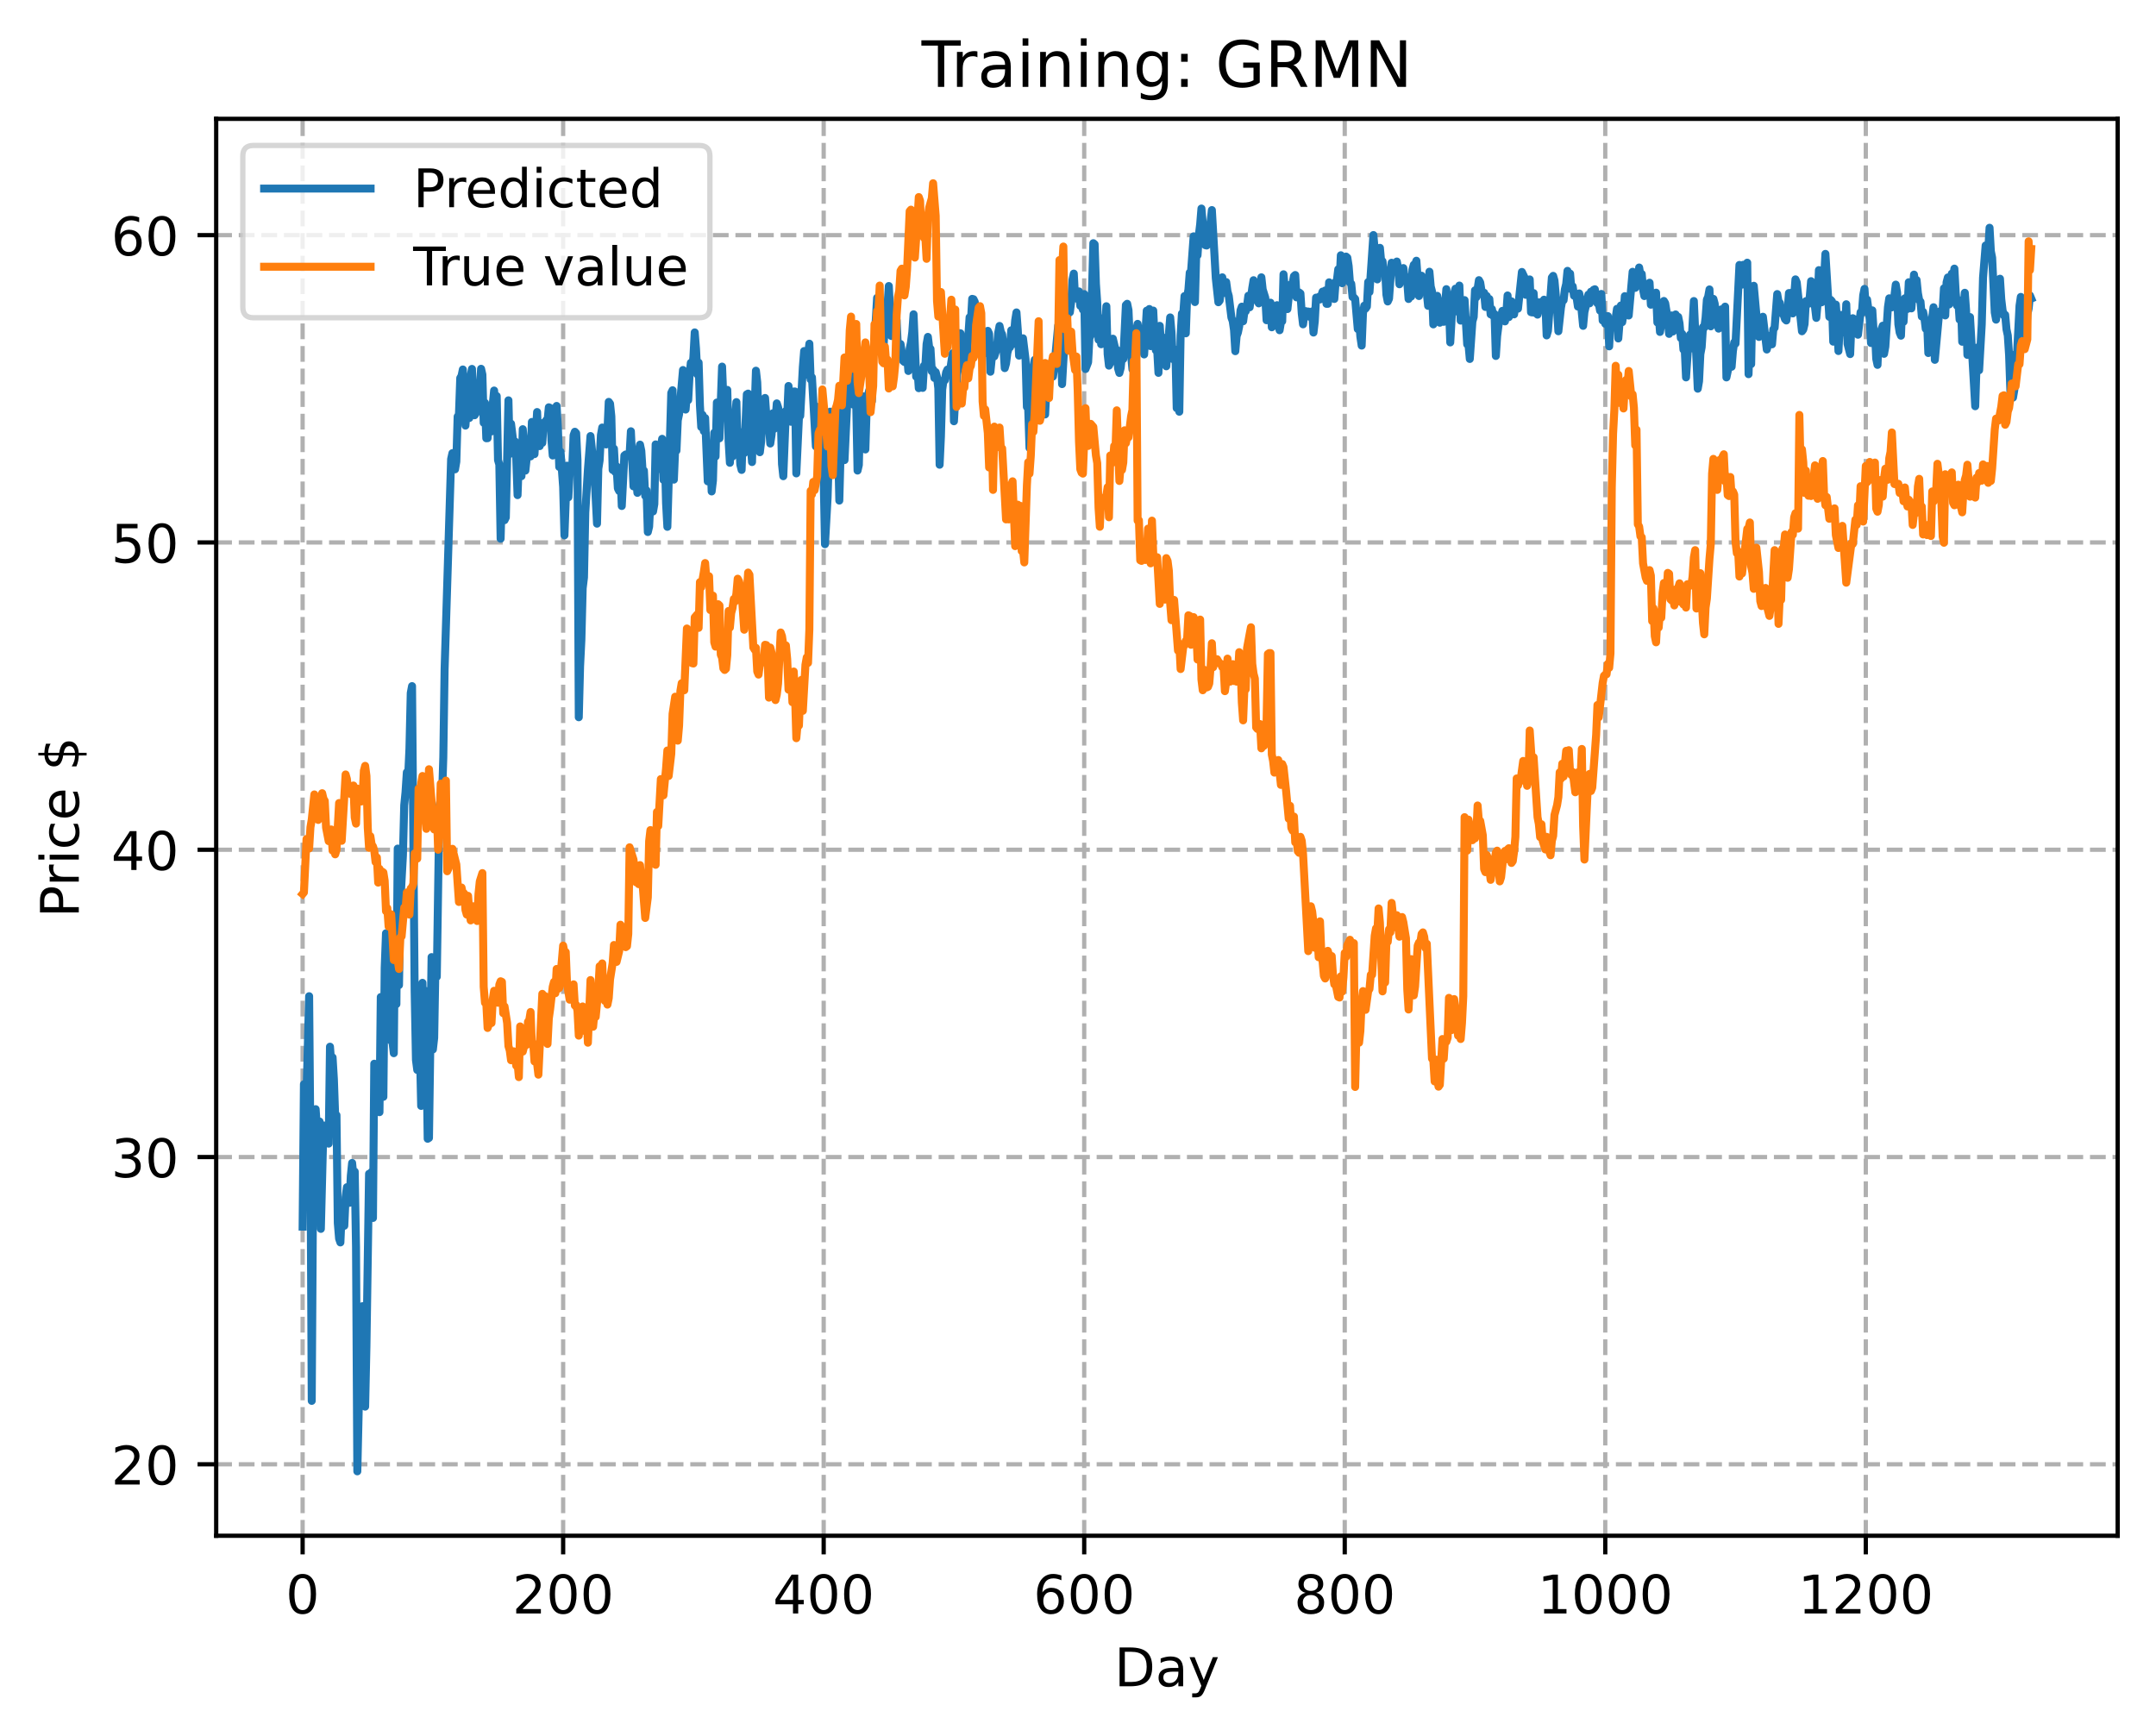 <?xml version="1.0" encoding="utf-8" standalone="no"?>
<!DOCTYPE svg PUBLIC "-//W3C//DTD SVG 1.1//EN"
  "http://www.w3.org/Graphics/SVG/1.1/DTD/svg11.dtd">
<!-- Created with matplotlib (https://matplotlib.org/) -->
<svg height="325.986pt" version="1.1" viewBox="0 0 404.923 325.986" width="404.923pt" xmlns="http://www.w3.org/2000/svg" xmlns:xlink="http://www.w3.org/1999/xlink">
 <defs>
  <style type="text/css">
*{stroke-linecap:butt;stroke-linejoin:round;}
  </style>
 </defs>
 <g id="figure_1">
  <g id="patch_1">
   <path d="M 0 325.986 
L 404.923 325.986 
L 404.923 0 
L 0 0 
z
" style="fill:#ffffff;"/>
  </g>
  <g id="axes_1">
   <g id="patch_2">
    <path d="M 40.603 288.43 
L 397.723 288.43 
L 397.723 22.318 
L 40.603 22.318 
z
" style="fill:#ffffff;"/>
   </g>
   <g id="matplotlib.axis_1">
    <g id="xtick_1">
     <g id="line2d_1">
      <path clip-path="url(#p92041f6d73)" d="M 56.836 288.43 
L 56.836 22.318 
" style="fill:none;stroke:#b0b0b0;stroke-dasharray:2.96,1.28;stroke-dashoffset:0;stroke-width:0.8;"/>
     </g>
     <g id="line2d_2">
      <defs>
       <path d="M 0 0 
L 0 3.5 
" id="m4941fa0e6b" style="stroke:#000000;stroke-width:0.8;"/>
      </defs>
      <g>
       <use style="stroke:#000000;stroke-width:0.8;" x="56.836" xlink:href="#m4941fa0e6b" y="288.43"/>
      </g>
     </g>
     <g id="text_1">
      <!-- 0 -->
      <defs>
       <path d="M 31.781 66.406 
Q 24.172 66.406 20.328 58.906 
Q 16.5 51.422 16.5 36.375 
Q 16.5 21.391 20.328 13.891 
Q 24.172 6.391 31.781 6.391 
Q 39.453 6.391 43.281 13.891 
Q 47.125 21.391 47.125 36.375 
Q 47.125 51.422 43.281 58.906 
Q 39.453 66.406 31.781 66.406 
z
M 31.781 74.219 
Q 44.047 74.219 50.516 64.516 
Q 56.984 54.828 56.984 36.375 
Q 56.984 17.969 50.516 8.266 
Q 44.047 -1.422 31.781 -1.422 
Q 19.531 -1.422 13.062 8.266 
Q 6.594 17.969 6.594 36.375 
Q 6.594 54.828 13.062 64.516 
Q 19.531 74.219 31.781 74.219 
z
" id="DejaVuSans-48"/>
      </defs>
      <g transform="translate(53.655 303.029)scale(0.1 -0.1)">
       <use xlink:href="#DejaVuSans-48"/>
      </g>
     </g>
    </g>
    <g id="xtick_2">
     <g id="line2d_3">
      <path clip-path="url(#p92041f6d73)" d="M 105.766 288.43 
L 105.766 22.318 
" style="fill:none;stroke:#b0b0b0;stroke-dasharray:2.96,1.28;stroke-dashoffset:0;stroke-width:0.8;"/>
     </g>
     <g id="line2d_4">
      <g>
       <use style="stroke:#000000;stroke-width:0.8;" x="105.766" xlink:href="#m4941fa0e6b" y="288.43"/>
      </g>
     </g>
     <g id="text_2">
      <!-- 200 -->
      <defs>
       <path d="M 19.188 8.297 
L 53.609 8.297 
L 53.609 0 
L 7.328 0 
L 7.328 8.297 
Q 12.938 14.109 22.625 23.891 
Q 32.328 33.688 34.812 36.531 
Q 39.547 41.844 41.422 45.531 
Q 43.312 49.219 43.312 52.781 
Q 43.312 58.594 39.234 62.25 
Q 35.156 65.922 28.609 65.922 
Q 23.969 65.922 18.812 64.312 
Q 13.672 62.703 7.812 59.422 
L 7.812 69.391 
Q 13.766 71.781 18.938 73 
Q 24.125 74.219 28.422 74.219 
Q 39.75 74.219 46.484 68.547 
Q 53.219 62.891 53.219 53.422 
Q 53.219 48.922 51.531 44.891 
Q 49.859 40.875 45.406 35.406 
Q 44.188 33.984 37.641 27.219 
Q 31.109 20.453 19.188 8.297 
z
" id="DejaVuSans-50"/>
      </defs>
      <g transform="translate(96.223 303.029)scale(0.1 -0.1)">
       <use xlink:href="#DejaVuSans-50"/>
       <use x="63.623" xlink:href="#DejaVuSans-48"/>
       <use x="127.246" xlink:href="#DejaVuSans-48"/>
      </g>
     </g>
    </g>
    <g id="xtick_3">
     <g id="line2d_5">
      <path clip-path="url(#p92041f6d73)" d="M 154.697 288.43 
L 154.697 22.318 
" style="fill:none;stroke:#b0b0b0;stroke-dasharray:2.96,1.28;stroke-dashoffset:0;stroke-width:0.8;"/>
     </g>
     <g id="line2d_6">
      <g>
       <use style="stroke:#000000;stroke-width:0.8;" x="154.697" xlink:href="#m4941fa0e6b" y="288.43"/>
      </g>
     </g>
     <g id="text_3">
      <!-- 400 -->
      <defs>
       <path d="M 37.797 64.312 
L 12.891 25.391 
L 37.797 25.391 
z
M 35.203 72.906 
L 47.609 72.906 
L 47.609 25.391 
L 58.016 25.391 
L 58.016 17.188 
L 47.609 17.188 
L 47.609 0 
L 37.797 0 
L 37.797 17.188 
L 4.891 17.188 
L 4.891 26.703 
z
" id="DejaVuSans-52"/>
      </defs>
      <g transform="translate(145.153 303.029)scale(0.1 -0.1)">
       <use xlink:href="#DejaVuSans-52"/>
       <use x="63.623" xlink:href="#DejaVuSans-48"/>
       <use x="127.246" xlink:href="#DejaVuSans-48"/>
      </g>
     </g>
    </g>
    <g id="xtick_4">
     <g id="line2d_7">
      <path clip-path="url(#p92041f6d73)" d="M 203.628 288.43 
L 203.628 22.318 
" style="fill:none;stroke:#b0b0b0;stroke-dasharray:2.96,1.28;stroke-dashoffset:0;stroke-width:0.8;"/>
     </g>
     <g id="line2d_8">
      <g>
       <use style="stroke:#000000;stroke-width:0.8;" x="203.628" xlink:href="#m4941fa0e6b" y="288.43"/>
      </g>
     </g>
     <g id="text_4">
      <!-- 600 -->
      <defs>
       <path d="M 33.016 40.375 
Q 26.375 40.375 22.484 35.828 
Q 18.609 31.297 18.609 23.391 
Q 18.609 15.531 22.484 10.953 
Q 26.375 6.391 33.016 6.391 
Q 39.656 6.391 43.531 10.953 
Q 47.406 15.531 47.406 23.391 
Q 47.406 31.297 43.531 35.828 
Q 39.656 40.375 33.016 40.375 
z
M 52.594 71.297 
L 52.594 62.312 
Q 48.875 64.062 45.094 64.984 
Q 41.312 65.922 37.594 65.922 
Q 27.828 65.922 22.672 59.328 
Q 17.531 52.734 16.797 39.406 
Q 19.672 43.656 24.016 45.922 
Q 28.375 48.188 33.594 48.188 
Q 44.578 48.188 50.953 41.516 
Q 57.328 34.859 57.328 23.391 
Q 57.328 12.156 50.688 5.359 
Q 44.047 -1.422 33.016 -1.422 
Q 20.359 -1.422 13.672 8.266 
Q 6.984 17.969 6.984 36.375 
Q 6.984 53.656 15.188 63.938 
Q 23.391 74.219 37.203 74.219 
Q 40.922 74.219 44.703 73.484 
Q 48.484 72.75 52.594 71.297 
z
" id="DejaVuSans-54"/>
      </defs>
      <g transform="translate(194.084 303.029)scale(0.1 -0.1)">
       <use xlink:href="#DejaVuSans-54"/>
       <use x="63.623" xlink:href="#DejaVuSans-48"/>
       <use x="127.246" xlink:href="#DejaVuSans-48"/>
      </g>
     </g>
    </g>
    <g id="xtick_5">
     <g id="line2d_9">
      <path clip-path="url(#p92041f6d73)" d="M 252.558 288.43 
L 252.558 22.318 
" style="fill:none;stroke:#b0b0b0;stroke-dasharray:2.96,1.28;stroke-dashoffset:0;stroke-width:0.8;"/>
     </g>
     <g id="line2d_10">
      <g>
       <use style="stroke:#000000;stroke-width:0.8;" x="252.558" xlink:href="#m4941fa0e6b" y="288.43"/>
      </g>
     </g>
     <g id="text_5">
      <!-- 800 -->
      <defs>
       <path d="M 31.781 34.625 
Q 24.75 34.625 20.719 30.859 
Q 16.703 27.094 16.703 20.516 
Q 16.703 13.922 20.719 10.156 
Q 24.75 6.391 31.781 6.391 
Q 38.812 6.391 42.859 10.172 
Q 46.922 13.969 46.922 20.516 
Q 46.922 27.094 42.891 30.859 
Q 38.875 34.625 31.781 34.625 
z
M 21.922 38.812 
Q 15.578 40.375 12.031 44.719 
Q 8.5 49.078 8.5 55.328 
Q 8.5 64.062 14.719 69.141 
Q 20.953 74.219 31.781 74.219 
Q 42.672 74.219 48.875 69.141 
Q 55.078 64.062 55.078 55.328 
Q 55.078 49.078 51.531 44.719 
Q 48 40.375 41.703 38.812 
Q 48.828 37.156 52.797 32.312 
Q 56.781 27.484 56.781 20.516 
Q 56.781 9.906 50.312 4.234 
Q 43.844 -1.422 31.781 -1.422 
Q 19.734 -1.422 13.25 4.234 
Q 6.781 9.906 6.781 20.516 
Q 6.781 27.484 10.781 32.312 
Q 14.797 37.156 21.922 38.812 
z
M 18.312 54.391 
Q 18.312 48.734 21.844 45.562 
Q 25.391 42.391 31.781 42.391 
Q 38.141 42.391 41.719 45.562 
Q 45.312 48.734 45.312 54.391 
Q 45.312 60.062 41.719 63.234 
Q 38.141 66.406 31.781 66.406 
Q 25.391 66.406 21.844 63.234 
Q 18.312 60.062 18.312 54.391 
z
" id="DejaVuSans-56"/>
      </defs>
      <g transform="translate(243.015 303.029)scale(0.1 -0.1)">
       <use xlink:href="#DejaVuSans-56"/>
       <use x="63.623" xlink:href="#DejaVuSans-48"/>
       <use x="127.246" xlink:href="#DejaVuSans-48"/>
      </g>
     </g>
    </g>
    <g id="xtick_6">
     <g id="line2d_11">
      <path clip-path="url(#p92041f6d73)" d="M 301.489 288.43 
L 301.489 22.318 
" style="fill:none;stroke:#b0b0b0;stroke-dasharray:2.96,1.28;stroke-dashoffset:0;stroke-width:0.8;"/>
     </g>
     <g id="line2d_12">
      <g>
       <use style="stroke:#000000;stroke-width:0.8;" x="301.489" xlink:href="#m4941fa0e6b" y="288.43"/>
      </g>
     </g>
     <g id="text_6">
      <!-- 1000 -->
      <defs>
       <path d="M 12.406 8.297 
L 28.516 8.297 
L 28.516 63.922 
L 10.984 60.406 
L 10.984 69.391 
L 28.422 72.906 
L 38.281 72.906 
L 38.281 8.297 
L 54.391 8.297 
L 54.391 0 
L 12.406 0 
z
" id="DejaVuSans-49"/>
      </defs>
      <g transform="translate(288.764 303.029)scale(0.1 -0.1)">
       <use xlink:href="#DejaVuSans-49"/>
       <use x="63.623" xlink:href="#DejaVuSans-48"/>
       <use x="127.246" xlink:href="#DejaVuSans-48"/>
       <use x="190.869" xlink:href="#DejaVuSans-48"/>
      </g>
     </g>
    </g>
    <g id="xtick_7">
     <g id="line2d_13">
      <path clip-path="url(#p92041f6d73)" d="M 350.419 288.43 
L 350.419 22.318 
" style="fill:none;stroke:#b0b0b0;stroke-dasharray:2.96,1.28;stroke-dashoffset:0;stroke-width:0.8;"/>
     </g>
     <g id="line2d_14">
      <g>
       <use style="stroke:#000000;stroke-width:0.8;" x="350.419" xlink:href="#m4941fa0e6b" y="288.43"/>
      </g>
     </g>
     <g id="text_7">
      <!-- 1200 -->
      <g transform="translate(337.694 303.029)scale(0.1 -0.1)">
       <use xlink:href="#DejaVuSans-49"/>
       <use x="63.623" xlink:href="#DejaVuSans-50"/>
       <use x="127.246" xlink:href="#DejaVuSans-48"/>
       <use x="190.869" xlink:href="#DejaVuSans-48"/>
      </g>
     </g>
    </g>
    <g id="text_8">
     <!-- Day -->
     <defs>
      <path d="M 19.672 64.797 
L 19.672 8.109 
L 31.594 8.109 
Q 46.688 8.109 53.688 14.938 
Q 60.688 21.781 60.688 36.531 
Q 60.688 51.172 53.688 57.984 
Q 46.688 64.797 31.594 64.797 
z
M 9.812 72.906 
L 30.078 72.906 
Q 51.266 72.906 61.172 64.094 
Q 71.094 55.281 71.094 36.531 
Q 71.094 17.672 61.125 8.828 
Q 51.172 0 30.078 0 
L 9.812 0 
z
" id="DejaVuSans-68"/>
      <path d="M 34.281 27.484 
Q 23.391 27.484 19.188 25 
Q 14.984 22.516 14.984 16.5 
Q 14.984 11.719 18.141 8.906 
Q 21.297 6.109 26.703 6.109 
Q 34.188 6.109 38.703 11.406 
Q 43.219 16.703 43.219 25.484 
L 43.219 27.484 
z
M 52.203 31.203 
L 52.203 0 
L 43.219 0 
L 43.219 8.297 
Q 40.141 3.328 35.547 0.953 
Q 30.953 -1.422 24.312 -1.422 
Q 15.922 -1.422 10.953 3.297 
Q 6 8.016 6 15.922 
Q 6 25.141 12.172 29.828 
Q 18.359 34.516 30.609 34.516 
L 43.219 34.516 
L 43.219 35.406 
Q 43.219 41.609 39.141 45 
Q 35.062 48.391 27.688 48.391 
Q 23 48.391 18.547 47.266 
Q 14.109 46.141 10.016 43.891 
L 10.016 52.203 
Q 14.938 54.109 19.578 55.047 
Q 24.219 56 28.609 56 
Q 40.484 56 46.344 49.844 
Q 52.203 43.703 52.203 31.203 
z
" id="DejaVuSans-97"/>
      <path d="M 32.172 -5.078 
Q 28.375 -14.844 24.75 -17.812 
Q 21.141 -20.797 15.094 -20.797 
L 7.906 -20.797 
L 7.906 -13.281 
L 13.188 -13.281 
Q 16.891 -13.281 18.938 -11.516 
Q 21 -9.766 23.484 -3.219 
L 25.094 0.875 
L 2.984 54.688 
L 12.5 54.688 
L 29.594 11.922 
L 46.688 54.688 
L 56.203 54.688 
z
" id="DejaVuSans-121"/>
     </defs>
     <g transform="translate(209.29 316.707)scale(0.1 -0.1)">
      <use xlink:href="#DejaVuSans-68"/>
      <use x="77.002" xlink:href="#DejaVuSans-97"/>
      <use x="138.281" xlink:href="#DejaVuSans-121"/>
     </g>
    </g>
   </g>
   <g id="matplotlib.axis_2">
    <g id="ytick_1">
     <g id="line2d_15">
      <path clip-path="url(#p92041f6d73)" d="M 40.603 275.016 
L 397.723 275.016 
" style="fill:none;stroke:#b0b0b0;stroke-dasharray:2.96,1.28;stroke-dashoffset:0;stroke-width:0.8;"/>
     </g>
     <g id="line2d_16">
      <defs>
       <path d="M 0 0 
L -3.5 0 
" id="mca64d4e5e8" style="stroke:#000000;stroke-width:0.8;"/>
      </defs>
      <g>
       <use style="stroke:#000000;stroke-width:0.8;" x="40.603" xlink:href="#mca64d4e5e8" y="275.016"/>
      </g>
     </g>
     <g id="text_9">
      <!-- 20 -->
      <g transform="translate(20.878 278.815)scale(0.1 -0.1)">
       <use xlink:href="#DejaVuSans-50"/>
       <use x="63.623" xlink:href="#DejaVuSans-48"/>
      </g>
     </g>
    </g>
    <g id="ytick_2">
     <g id="line2d_17">
      <path clip-path="url(#p92041f6d73)" d="M 40.603 217.304 
L 397.723 217.304 
" style="fill:none;stroke:#b0b0b0;stroke-dasharray:2.96,1.28;stroke-dashoffset:0;stroke-width:0.8;"/>
     </g>
     <g id="line2d_18">
      <g>
       <use style="stroke:#000000;stroke-width:0.8;" x="40.603" xlink:href="#mca64d4e5e8" y="217.304"/>
      </g>
     </g>
     <g id="text_10">
      <!-- 30 -->
      <defs>
       <path d="M 40.578 39.312 
Q 47.656 37.797 51.625 33 
Q 55.609 28.219 55.609 21.188 
Q 55.609 10.406 48.188 4.484 
Q 40.766 -1.422 27.094 -1.422 
Q 22.516 -1.422 17.656 -0.516 
Q 12.797 0.391 7.625 2.203 
L 7.625 11.719 
Q 11.719 9.328 16.594 8.109 
Q 21.484 6.891 26.812 6.891 
Q 36.078 6.891 40.938 10.547 
Q 45.797 14.203 45.797 21.188 
Q 45.797 27.641 41.281 31.266 
Q 36.766 34.906 28.719 34.906 
L 20.219 34.906 
L 20.219 43.016 
L 29.109 43.016 
Q 36.375 43.016 40.234 45.922 
Q 44.094 48.828 44.094 54.297 
Q 44.094 59.906 40.109 62.906 
Q 36.141 65.922 28.719 65.922 
Q 24.656 65.922 20.016 65.031 
Q 15.375 64.156 9.812 62.312 
L 9.812 71.094 
Q 15.438 72.656 20.344 73.438 
Q 25.25 74.219 29.594 74.219 
Q 40.828 74.219 47.359 69.109 
Q 53.906 64.016 53.906 55.328 
Q 53.906 49.266 50.438 45.094 
Q 46.969 40.922 40.578 39.312 
z
" id="DejaVuSans-51"/>
      </defs>
      <g transform="translate(20.878 221.103)scale(0.1 -0.1)">
       <use xlink:href="#DejaVuSans-51"/>
       <use x="63.623" xlink:href="#DejaVuSans-48"/>
      </g>
     </g>
    </g>
    <g id="ytick_3">
     <g id="line2d_19">
      <path clip-path="url(#p92041f6d73)" d="M 40.603 159.592 
L 397.723 159.592 
" style="fill:none;stroke:#b0b0b0;stroke-dasharray:2.96,1.28;stroke-dashoffset:0;stroke-width:0.8;"/>
     </g>
     <g id="line2d_20">
      <g>
       <use style="stroke:#000000;stroke-width:0.8;" x="40.603" xlink:href="#mca64d4e5e8" y="159.592"/>
      </g>
     </g>
     <g id="text_11">
      <!-- 40 -->
      <g transform="translate(20.878 163.391)scale(0.1 -0.1)">
       <use xlink:href="#DejaVuSans-52"/>
       <use x="63.623" xlink:href="#DejaVuSans-48"/>
      </g>
     </g>
    </g>
    <g id="ytick_4">
     <g id="line2d_21">
      <path clip-path="url(#p92041f6d73)" d="M 40.603 101.88 
L 397.723 101.88 
" style="fill:none;stroke:#b0b0b0;stroke-dasharray:2.96,1.28;stroke-dashoffset:0;stroke-width:0.8;"/>
     </g>
     <g id="line2d_22">
      <g>
       <use style="stroke:#000000;stroke-width:0.8;" x="40.603" xlink:href="#mca64d4e5e8" y="101.88"/>
      </g>
     </g>
     <g id="text_12">
      <!-- 50 -->
      <defs>
       <path d="M 10.797 72.906 
L 49.516 72.906 
L 49.516 64.594 
L 19.828 64.594 
L 19.828 46.734 
Q 21.969 47.469 24.109 47.828 
Q 26.266 48.188 28.422 48.188 
Q 40.625 48.188 47.75 41.5 
Q 54.891 34.812 54.891 23.391 
Q 54.891 11.625 47.562 5.094 
Q 40.234 -1.422 26.906 -1.422 
Q 22.312 -1.422 17.547 -0.641 
Q 12.797 0.141 7.719 1.703 
L 7.719 11.625 
Q 12.109 9.234 16.797 8.062 
Q 21.484 6.891 26.703 6.891 
Q 35.156 6.891 40.078 11.328 
Q 45.016 15.766 45.016 23.391 
Q 45.016 31 40.078 35.438 
Q 35.156 39.891 26.703 39.891 
Q 22.75 39.891 18.812 39.016 
Q 14.891 38.141 10.797 36.281 
z
" id="DejaVuSans-53"/>
      </defs>
      <g transform="translate(20.878 105.679)scale(0.1 -0.1)">
       <use xlink:href="#DejaVuSans-53"/>
       <use x="63.623" xlink:href="#DejaVuSans-48"/>
      </g>
     </g>
    </g>
    <g id="ytick_5">
     <g id="line2d_23">
      <path clip-path="url(#p92041f6d73)" d="M 40.603 44.167 
L 397.723 44.167 
" style="fill:none;stroke:#b0b0b0;stroke-dasharray:2.96,1.28;stroke-dashoffset:0;stroke-width:0.8;"/>
     </g>
     <g id="line2d_24">
      <g>
       <use style="stroke:#000000;stroke-width:0.8;" x="40.603" xlink:href="#mca64d4e5e8" y="44.167"/>
      </g>
     </g>
     <g id="text_13">
      <!-- 60 -->
      <g transform="translate(20.878 47.967)scale(0.1 -0.1)">
       <use xlink:href="#DejaVuSans-54"/>
       <use x="63.623" xlink:href="#DejaVuSans-48"/>
      </g>
     </g>
    </g>
    <g id="text_14">
     <!-- Price $ -->
     <defs>
      <path d="M 19.672 64.797 
L 19.672 37.406 
L 32.078 37.406 
Q 38.969 37.406 42.719 40.969 
Q 46.484 44.531 46.484 51.125 
Q 46.484 57.672 42.719 61.234 
Q 38.969 64.797 32.078 64.797 
z
M 9.812 72.906 
L 32.078 72.906 
Q 44.344 72.906 50.609 67.359 
Q 56.891 61.812 56.891 51.125 
Q 56.891 40.328 50.609 34.812 
Q 44.344 29.297 32.078 29.297 
L 19.672 29.297 
L 19.672 0 
L 9.812 0 
z
" id="DejaVuSans-80"/>
      <path d="M 41.109 46.297 
Q 39.594 47.172 37.812 47.578 
Q 36.031 48 33.891 48 
Q 26.266 48 22.188 43.047 
Q 18.109 38.094 18.109 28.812 
L 18.109 0 
L 9.078 0 
L 9.078 54.688 
L 18.109 54.688 
L 18.109 46.188 
Q 20.953 51.172 25.484 53.578 
Q 30.031 56 36.531 56 
Q 37.453 56 38.578 55.875 
Q 39.703 55.766 41.062 55.516 
z
" id="DejaVuSans-114"/>
      <path d="M 9.422 54.688 
L 18.406 54.688 
L 18.406 0 
L 9.422 0 
z
M 9.422 75.984 
L 18.406 75.984 
L 18.406 64.594 
L 9.422 64.594 
z
" id="DejaVuSans-105"/>
      <path d="M 48.781 52.594 
L 48.781 44.188 
Q 44.969 46.297 41.141 47.344 
Q 37.312 48.391 33.406 48.391 
Q 24.656 48.391 19.812 42.844 
Q 14.984 37.312 14.984 27.297 
Q 14.984 17.281 19.812 11.734 
Q 24.656 6.203 33.406 6.203 
Q 37.312 6.203 41.141 7.25 
Q 44.969 8.297 48.781 10.406 
L 48.781 2.094 
Q 45.016 0.344 40.984 -0.531 
Q 36.969 -1.422 32.422 -1.422 
Q 20.062 -1.422 12.781 6.344 
Q 5.516 14.109 5.516 27.297 
Q 5.516 40.672 12.859 48.328 
Q 20.219 56 33.016 56 
Q 37.156 56 41.109 55.141 
Q 45.062 54.297 48.781 52.594 
z
" id="DejaVuSans-99"/>
      <path d="M 56.203 29.594 
L 56.203 25.203 
L 14.891 25.203 
Q 15.484 15.922 20.484 11.062 
Q 25.484 6.203 34.422 6.203 
Q 39.594 6.203 44.453 7.469 
Q 49.312 8.734 54.109 11.281 
L 54.109 2.781 
Q 49.266 0.734 44.188 -0.344 
Q 39.109 -1.422 33.891 -1.422 
Q 20.797 -1.422 13.156 6.188 
Q 5.516 13.812 5.516 26.812 
Q 5.516 40.234 12.766 48.109 
Q 20.016 56 32.328 56 
Q 43.359 56 49.781 48.891 
Q 56.203 41.797 56.203 29.594 
z
M 47.219 32.234 
Q 47.125 39.594 43.094 43.984 
Q 39.062 48.391 32.422 48.391 
Q 24.906 48.391 20.391 44.141 
Q 15.875 39.891 15.188 32.172 
z
" id="DejaVuSans-101"/>
      <path id="DejaVuSans-32"/>
      <path d="M 33.797 -14.703 
L 28.906 -14.703 
L 28.859 0 
Q 23.734 0.094 18.609 1.188 
Q 13.484 2.297 8.297 4.5 
L 8.297 13.281 
Q 13.281 10.156 18.375 8.562 
Q 23.484 6.984 28.906 6.938 
L 28.906 29.203 
Q 18.109 30.953 13.203 35.156 
Q 8.297 39.359 8.297 46.688 
Q 8.297 54.641 13.625 59.219 
Q 18.953 63.812 28.906 64.5 
L 28.906 75.984 
L 33.797 75.984 
L 33.797 64.656 
Q 38.328 64.453 42.578 63.688 
Q 46.828 62.938 50.875 61.625 
L 50.875 53.078 
Q 46.828 55.125 42.547 56.25 
Q 38.281 57.375 33.797 57.562 
L 33.797 36.719 
Q 44.875 35.016 50.094 30.609 
Q 55.328 26.219 55.328 18.609 
Q 55.328 10.359 49.781 5.594 
Q 44.234 0.828 33.797 0.094 
z
M 28.906 37.594 
L 28.906 57.625 
Q 23.25 56.984 20.266 54.391 
Q 17.281 51.812 17.281 47.516 
Q 17.281 43.312 20.031 40.969 
Q 22.797 38.625 28.906 37.594 
z
M 33.797 28.219 
L 33.797 7.078 
Q 39.984 7.906 43.141 10.594 
Q 46.297 13.281 46.297 17.672 
Q 46.297 21.969 43.281 24.5 
Q 40.281 27.047 33.797 28.219 
z
" id="DejaVuSans-36"/>
     </defs>
     <g transform="translate(14.798 172.342)rotate(-90)scale(0.1 -0.1)">
      <use xlink:href="#DejaVuSans-80"/>
      <use x="58.553" xlink:href="#DejaVuSans-114"/>
      <use x="99.666" xlink:href="#DejaVuSans-105"/>
      <use x="127.449" xlink:href="#DejaVuSans-99"/>
      <use x="182.43" xlink:href="#DejaVuSans-101"/>
      <use x="243.953" xlink:href="#DejaVuSans-32"/>
      <use x="275.74" xlink:href="#DejaVuSans-36"/>
     </g>
    </g>
   </g>
   <g id="line2d_25">
    <path clip-path="url(#p92041f6d73)" d="M 56.836 230.377 
L 57.081 203.636 
L 57.325 206.161 
L 57.57 205.543 
L 58.059 187.101 
L 58.304 215.841 
L 58.548 263.101 
L 58.793 223.644 
L 59.038 212.957 
L 59.282 208.319 
L 59.772 215.463 
L 60.016 210.632 
L 60.261 230.799 
L 60.75 211.37 
L 60.995 213.392 
L 61.24 213.351 
L 61.484 212.055 
L 61.729 214.787 
L 61.974 196.584 
L 62.218 199.738 
L 62.463 198.594 
L 62.708 202.664 
L 62.952 209.673 
L 63.197 209.44 
L 63.441 229.695 
L 63.686 232.644 
L 63.931 233.346 
L 64.175 227.687 
L 64.42 227.635 
L 64.665 230.219 
L 64.909 224.834 
L 65.154 222.973 
L 65.399 223.492 
L 65.643 225.906 
L 65.888 220.813 
L 66.133 218.418 
L 66.377 220.982 
L 66.622 220.041 
L 66.867 234.251 
L 67.111 276.334 
L 67.601 254.496 
L 68.09 245.314 
L 68.335 250.53 
L 68.579 264.18 
L 68.824 252.732 
L 69.313 220.453 
L 69.558 226.58 
L 69.802 220.091 
L 70.047 228.752 
L 70.292 199.782 
L 70.536 208.685 
L 70.781 203.711 
L 71.026 207.966 
L 71.27 208.879 
L 71.515 187.255 
L 71.76 192.331 
L 72.004 205.997 
L 72.249 181.827 
L 72.494 175.279 
L 72.738 183.134 
L 72.983 177.053 
L 73.228 184.282 
L 73.472 195.494 
L 73.717 195.733 
L 73.962 197.805 
L 74.206 172.032 
L 74.451 188.587 
L 74.696 159.376 
L 74.94 185.013 
L 75.185 169.568 
L 75.674 160.684 
L 75.919 151.244 
L 76.163 148.784 
L 76.408 145.048 
L 76.653 145.817 
L 76.897 140.63 
L 77.142 130.167 
L 77.387 128.861 
L 77.876 186.146 
L 78.121 199.075 
L 78.365 200.953 
L 78.61 185.56 
L 79.099 207.706 
L 79.344 184.586 
L 79.589 195.779 
L 79.833 186.065 
L 80.078 196.306 
L 80.323 213.874 
L 80.567 213.721 
L 81.056 179.757 
L 81.301 197.103 
L 81.546 194.929 
L 81.79 180.806 
L 82.035 183.452 
L 82.524 151.346 
L 82.769 150.262 
L 83.014 149.918 
L 83.258 142.256 
L 83.503 125.631 
L 84.726 86.215 
L 84.971 85.111 
L 85.216 85.068 
L 85.46 88.146 
L 85.705 86.696 
L 85.95 78.231 
L 86.194 77.872 
L 86.439 71.005 
L 86.684 70.582 
L 86.928 69.395 
L 87.417 79.933 
L 87.662 76.598 
L 87.907 75.578 
L 88.151 78.504 
L 88.396 70.598 
L 88.641 69.286 
L 88.885 75.967 
L 89.13 77.991 
L 89.375 77.606 
L 89.619 75.244 
L 89.864 76.625 
L 90.353 69.264 
L 90.598 70.347 
L 90.843 79.407 
L 91.087 75.659 
L 91.332 82.31 
L 91.577 82.296 
L 91.821 78.897 
L 92.066 78.531 
L 92.311 81.024 
L 92.555 75.834 
L 92.8 73.348 
L 93.044 76.564 
L 93.289 74.381 
L 93.534 86.415 
L 93.778 87.235 
L 94.023 101.178 
L 94.268 92.022 
L 94.512 91.915 
L 94.757 97.698 
L 95.002 97.181 
L 95.491 75.185 
L 95.736 85.261 
L 95.98 79.577 
L 96.47 83.538 
L 96.714 82.892 
L 96.959 86.187 
L 97.204 92.992 
L 97.448 86.276 
L 97.693 88.54 
L 97.938 89.433 
L 98.182 80.607 
L 98.427 83.335 
L 98.672 88.386 
L 98.916 86.143 
L 99.161 82.527 
L 99.405 82.796 
L 99.65 85.717 
L 99.895 79.248 
L 100.384 85.29 
L 100.873 77.386 
L 101.118 83.099 
L 101.363 83.786 
L 101.607 80.606 
L 101.852 83.184 
L 102.097 79.402 
L 102.341 79.859 
L 102.586 78.927 
L 102.831 79.043 
L 103.075 76.495 
L 103.32 76.605 
L 103.565 82.598 
L 103.809 85.549 
L 104.054 80.879 
L 104.299 81.012 
L 104.543 76.241 
L 104.788 80.461 
L 105.032 87.698 
L 105.277 84.83 
L 105.766 91.462 
L 106.011 100.544 
L 106.5 87.46 
L 106.745 93.401 
L 106.99 88.877 
L 107.234 87.929 
L 107.479 87.609 
L 107.724 81.748 
L 107.968 81.089 
L 108.213 81.357 
L 108.458 86.427 
L 108.702 134.709 
L 108.947 125.144 
L 109.192 120.149 
L 109.436 110.467 
L 109.681 108.451 
L 109.926 96.269 
L 110.415 88.246 
L 110.904 81.896 
L 111.638 88.925 
L 112.127 98.351 
L 112.372 88.046 
L 112.617 86.467 
L 112.861 81.687 
L 113.106 80.297 
L 113.351 81.227 
L 113.595 81.684 
L 113.84 83.473 
L 114.085 80.887 
L 114.329 75.478 
L 114.574 75.817 
L 114.819 78.206 
L 115.063 88.259 
L 115.308 84.271 
L 115.553 88.651 
L 115.797 87.581 
L 116.042 91.729 
L 116.287 92.217 
L 116.531 88.725 
L 116.776 95.034 
L 117.265 85.556 
L 117.51 85.36 
L 117.754 85.674 
L 118.244 85.389 
L 118.488 80.997 
L 118.978 91.344 
L 119.222 90.909 
L 119.467 90.04 
L 119.712 92.566 
L 119.956 84.619 
L 120.201 83.506 
L 120.446 84.691 
L 120.69 88.543 
L 120.935 88.385 
L 121.18 93.13 
L 121.424 92.094 
L 121.669 99.921 
L 121.914 98.905 
L 122.158 93.992 
L 122.403 94.292 
L 122.648 96.063 
L 122.892 94.663 
L 123.137 83.466 
L 123.381 86.588 
L 123.626 88.112 
L 123.871 84.542 
L 124.115 83.951 
L 124.36 82.416 
L 124.605 90.125 
L 124.849 85.186 
L 125.094 94.48 
L 125.339 98.944 
L 126.073 73.794 
L 126.317 73.293 
L 126.562 90.082 
L 126.807 84.275 
L 127.051 84.631 
L 127.296 78.936 
L 127.541 77.773 
L 128.275 69.494 
L 128.519 70.719 
L 128.764 76.92 
L 129.008 73.944 
L 129.253 75.144 
L 129.498 70.593 
L 129.742 68.142 
L 129.987 69.348 
L 130.232 67.029 
L 130.476 62.43 
L 130.721 65.491 
L 130.966 70.314 
L 131.21 68.106 
L 131.455 76.152 
L 131.7 80.2 
L 131.944 77.917 
L 132.189 80.97 
L 132.434 78.509 
L 132.923 90.404 
L 133.168 84.266 
L 133.412 84.777 
L 133.657 92.3 
L 133.902 90.246 
L 134.146 81.274 
L 134.391 85.738 
L 134.636 75.602 
L 134.88 80.153 
L 135.125 82.325 
L 135.614 68.852 
L 135.859 74.951 
L 136.103 77.627 
L 136.348 74.615 
L 136.593 73.227 
L 136.837 82.777 
L 137.082 86.921 
L 137.327 82.787 
L 137.571 85.743 
L 137.816 80.08 
L 138.061 78.354 
L 138.305 75.519 
L 138.55 84.641 
L 138.795 82.278 
L 139.039 87.266 
L 139.284 88.258 
L 139.529 81.118 
L 139.773 85.098 
L 140.263 74.056 
L 140.507 73.923 
L 140.752 75.076 
L 140.996 83.531 
L 141.241 86.781 
L 141.486 75.167 
L 141.73 77.052 
L 141.975 69.623 
L 142.22 71.8 
L 142.709 84.934 
L 142.954 82.897 
L 143.198 77.096 
L 143.443 76.514 
L 143.688 74.742 
L 143.932 78.057 
L 144.422 80.217 
L 144.666 83.3 
L 144.911 81.651 
L 145.156 77.618 
L 145.4 80.548 
L 145.645 78.99 
L 145.89 75.761 
L 146.134 76.516 
L 146.379 77.72 
L 146.624 77.599 
L 146.868 87.156 
L 147.113 89.438 
L 147.602 77.167 
L 147.847 78.094 
L 148.091 72.493 
L 148.336 77.752 
L 148.581 79.217 
L 149.07 73.531 
L 149.315 73.529 
L 149.559 88.911 
L 150.049 78.433 
L 150.293 78.105 
L 150.783 68.958 
L 151.027 65.928 
L 151.272 70.396 
L 151.517 67.034 
L 151.761 66.683 
L 152.006 64.549 
L 152.251 71.278 
L 152.495 70.871 
L 153.229 83.841 
L 153.474 76.405 
L 153.718 80.458 
L 153.963 77.915 
L 154.208 79.918 
L 154.452 77.243 
L 154.942 102.205 
L 155.431 93.513 
L 155.92 77.319 
L 156.165 80.516 
L 156.41 87.687 
L 157.144 83.06 
L 157.388 83.382 
L 157.633 94.016 
L 158.122 75.755 
L 158.367 78.936 
L 158.612 86.412 
L 159.101 75.972 
L 159.59 73.021 
L 159.835 69.156 
L 160.079 69.428 
L 160.324 76.027 
L 160.569 73.381 
L 160.813 76.172 
L 161.058 88.379 
L 161.303 87.323 
L 161.547 77.383 
L 161.792 74.33 
L 162.037 74.433 
L 162.281 75.986 
L 162.526 84.415 
L 162.771 76.638 
L 163.015 74.163 
L 163.26 73.288 
L 163.505 73.664 
L 163.749 75.362 
L 163.994 66.247 
L 164.239 64.195 
L 164.728 55.944 
L 164.972 60.554 
L 165.217 61.02 
L 165.462 62.558 
L 165.706 61.623 
L 165.951 64.841 
L 166.44 56.863 
L 166.685 57.543 
L 166.93 53.718 
L 167.419 63.108 
L 167.664 61.054 
L 167.908 61.113 
L 168.153 61.679 
L 168.398 60.186 
L 168.642 65.566 
L 168.887 64.824 
L 169.132 64.609 
L 169.621 67.791 
L 169.866 67.993 
L 170.11 67.453 
L 170.355 66.63 
L 170.6 69.674 
L 170.844 65.527 
L 171.089 64.327 
L 171.333 62.421 
L 171.578 59.029 
L 172.067 70.742 
L 172.312 69.4 
L 172.557 72.905 
L 172.801 71.184 
L 173.046 70.322 
L 173.291 72.853 
L 173.535 68.683 
L 173.78 68.974 
L 174.025 64.621 
L 174.269 63.272 
L 174.514 65.306 
L 174.759 65.52 
L 175.003 69.73 
L 175.248 69.369 
L 175.493 70.984 
L 175.737 69.886 
L 175.982 70.811 
L 176.227 72.942 
L 176.471 87.285 
L 176.716 82.015 
L 176.96 73.156 
L 177.205 71.423 
L 177.45 71.421 
L 177.694 69.949 
L 177.939 69.412 
L 178.184 70.221 
L 178.428 69.62 
L 178.918 66.348 
L 179.162 79.119 
L 179.407 74.876 
L 179.652 72.588 
L 180.141 62.569 
L 180.386 62.593 
L 180.63 65.082 
L 180.875 65.182 
L 181.364 70.628 
L 182.098 59.59 
L 182.343 60.527 
L 182.588 56.13 
L 182.832 56.196 
L 183.077 56.697 
L 183.566 63.314 
L 183.811 65.637 
L 184.055 64.695 
L 184.3 66.009 
L 184.545 62.206 
L 184.789 65.139 
L 185.034 66.32 
L 185.279 62.378 
L 185.523 62.138 
L 185.768 62.674 
L 186.013 69.817 
L 186.502 64.939 
L 186.747 66.93 
L 187.236 65.36 
L 187.481 62.484 
L 187.725 61.216 
L 187.97 62.349 
L 188.215 62.803 
L 188.459 65.272 
L 188.704 69.138 
L 188.948 68.276 
L 189.193 66.286 
L 189.438 65.41 
L 189.682 65.228 
L 189.927 62.035 
L 190.172 64.651 
L 190.416 63.07 
L 190.661 60.175 
L 190.906 58.677 
L 191.15 61.965 
L 191.395 66.794 
L 191.64 66.282 
L 191.884 66.341 
L 192.129 63.537 
L 192.618 67.567 
L 192.863 76.429 
L 193.108 76.741 
L 193.352 84.128 
L 194.086 68.811 
L 194.331 67.579 
L 194.575 69.783 
L 194.82 73.504 
L 195.065 71.287 
L 195.309 71.786 
L 195.554 71.284 
L 195.799 71.596 
L 196.288 77.837 
L 196.533 73.005 
L 196.777 73.472 
L 197.022 69.615 
L 197.267 68.279 
L 197.756 70.726 
L 198.001 69.134 
L 198.735 61.162 
L 199.224 61.725 
L 199.469 72.138 
L 199.958 63.413 
L 200.203 60.636 
L 200.447 59.492 
L 200.692 56.077 
L 200.936 58.65 
L 201.181 56.698 
L 201.426 52.538 
L 201.67 51.387 
L 201.915 55.993 
L 202.16 54.735 
L 202.404 56.168 
L 202.649 54.732 
L 202.894 57.442 
L 203.138 56.773 
L 203.383 58.165 
L 203.628 55.234 
L 203.872 69.307 
L 204.362 68.029 
L 204.606 63.5 
L 204.851 63.007 
L 205.34 45.674 
L 205.585 45.885 
L 205.83 53.323 
L 206.074 56.862 
L 206.319 63.808 
L 206.563 59.705 
L 206.808 64.655 
L 207.053 63.779 
L 207.297 63.35 
L 207.542 61.988 
L 207.787 57.514 
L 208.031 66.5 
L 208.276 68.671 
L 208.521 68.18 
L 208.765 67.012 
L 209.01 63.611 
L 209.499 65.676 
L 209.744 65.701 
L 209.989 69.201 
L 210.233 70.047 
L 210.478 69.118 
L 210.723 66.648 
L 210.967 67.43 
L 211.457 57.296 
L 211.701 57.054 
L 211.946 58.259 
L 212.191 63.964 
L 212.68 69.364 
L 212.924 66.844 
L 213.169 62.935 
L 213.658 60.824 
L 213.903 62.383 
L 214.148 62.182 
L 214.392 62.252 
L 214.637 63.215 
L 214.882 66.57 
L 215.371 58.345 
L 215.616 61.843 
L 215.86 58.036 
L 216.105 65.008 
L 216.35 59.228 
L 216.594 58.329 
L 216.839 63.402 
L 217.084 65.793 
L 217.328 65.578 
L 217.573 70.028 
L 217.818 61.198 
L 218.062 64.851 
L 218.307 63.331 
L 218.796 67.51 
L 219.041 68.794 
L 219.775 59.616 
L 220.019 62.384 
L 220.264 67.43 
L 220.509 65.889 
L 220.753 65.676 
L 220.998 76.654 
L 221.243 67.421 
L 221.487 77.326 
L 221.732 62.986 
L 221.977 58.898 
L 222.221 59.137 
L 222.466 55.611 
L 222.711 62.602 
L 222.955 55.759 
L 223.2 54.396 
L 223.445 51.205 
L 223.689 51.061 
L 224.179 44.388 
L 224.423 56.732 
L 224.668 47.691 
L 224.912 47.943 
L 225.157 44.16 
L 225.402 42.142 
L 225.646 39.166 
L 226.136 44.647 
L 226.38 46.054 
L 226.625 46.112 
L 227.114 42.847 
L 227.359 41.727 
L 227.604 39.455 
L 228.093 47.901 
L 228.338 52.261 
L 228.827 56.765 
L 229.072 56.444 
L 229.561 52.082 
L 229.806 55.037 
L 230.05 53.267 
L 230.295 52.971 
L 230.539 54.741 
L 230.784 55.617 
L 231.273 59.637 
L 231.518 60.301 
L 231.763 61.994 
L 232.007 65.958 
L 232.252 63.12 
L 232.497 62.446 
L 232.741 61.26 
L 232.986 58.29 
L 233.231 57.592 
L 233.475 60.341 
L 233.72 58.542 
L 233.965 58.46 
L 234.209 57.377 
L 234.454 55.543 
L 234.699 57.717 
L 235.188 54.114 
L 235.433 52.627 
L 235.677 56.026 
L 235.922 56.111 
L 236.411 56.977 
L 236.656 55.952 
L 236.9 52.083 
L 237.145 54.349 
L 237.634 55.918 
L 237.879 60.145 
L 238.124 59.143 
L 238.368 57.631 
L 238.613 56.848 
L 238.858 61.467 
L 239.102 57.583 
L 239.347 58.51 
L 239.592 60.738 
L 239.836 57.316 
L 240.081 61.11 
L 240.326 62.022 
L 240.57 60.531 
L 240.815 60.34 
L 241.06 51.515 
L 241.549 57.085 
L 241.794 58.052 
L 242.283 53.498 
L 242.527 53.484 
L 242.772 53.18 
L 243.017 51.867 
L 243.261 51.652 
L 243.506 55.846 
L 243.751 55.148 
L 243.995 54.922 
L 244.24 55.119 
L 244.485 58.871 
L 244.729 60.913 
L 244.974 58.933 
L 245.219 58.435 
L 245.463 58.903 
L 245.708 58.51 
L 245.953 59.488 
L 246.197 58.751 
L 246.442 58.486 
L 246.687 62.458 
L 246.931 60.371 
L 247.176 55.899 
L 247.421 55.941 
L 247.665 55.775 
L 247.91 56.244 
L 248.399 54.765 
L 248.644 55.053 
L 248.888 54.561 
L 249.133 57.063 
L 249.378 57.061 
L 249.622 53.023 
L 250.112 54.366 
L 250.356 56.038 
L 250.601 56.149 
L 250.846 52.953 
L 251.09 52.613 
L 251.335 50.573 
L 251.58 52.999 
L 251.824 47.941 
L 252.069 53.193 
L 252.314 51.393 
L 252.558 50.666 
L 252.803 48.187 
L 253.048 48.396 
L 253.292 49.965 
L 253.537 53.099 
L 253.782 53.298 
L 254.026 55.783 
L 254.271 55.869 
L 254.515 56.15 
L 255.005 61.796 
L 255.249 60.106 
L 255.494 63.251 
L 255.739 64.907 
L 255.983 58.863 
L 256.228 57.407 
L 256.473 57.953 
L 256.717 57.584 
L 256.962 52.967 
L 257.207 54.837 
L 257.941 44.146 
L 258.675 52.475 
L 258.919 47.493 
L 259.164 46.547 
L 259.409 49.209 
L 259.653 49.069 
L 259.898 50.836 
L 260.143 50.823 
L 260.387 55.36 
L 260.632 56.62 
L 260.876 56.094 
L 261.366 49.345 
L 261.855 50.162 
L 262.1 50.42 
L 262.344 49.12 
L 262.589 50.39 
L 262.834 53.39 
L 263.078 51.815 
L 263.323 52.557 
L 263.568 50.347 
L 263.812 52.16 
L 264.057 51.973 
L 264.302 52.969 
L 264.546 56.152 
L 264.791 54.204 
L 265.036 55.688 
L 265.28 50.613 
L 265.525 49.732 
L 265.77 49.671 
L 266.014 48.967 
L 266.503 55.6 
L 266.748 52.207 
L 266.993 51.783 
L 267.237 53.621 
L 267.482 53.556 
L 267.727 54.558 
L 267.971 55.083 
L 268.216 57.441 
L 268.461 51.031 
L 268.705 53.801 
L 268.95 54.732 
L 269.195 60.923 
L 269.439 57.73 
L 269.929 55.563 
L 270.173 56.923 
L 270.418 60.611 
L 270.663 59.577 
L 270.907 59.405 
L 271.152 60.441 
L 271.641 54.307 
L 271.886 58.073 
L 272.131 57.486 
L 272.375 64.312 
L 272.864 55.874 
L 273.354 54.217 
L 273.598 58.493 
L 273.843 54.905 
L 274.088 53.631 
L 274.332 60.217 
L 274.822 56.701 
L 275.066 56.367 
L 275.556 64.673 
L 275.8 64.706 
L 276.045 67.418 
L 276.534 60.375 
L 276.779 59.529 
L 277.024 54.527 
L 277.268 55.848 
L 277.758 52.617 
L 278.002 53.051 
L 278.247 54.621 
L 278.491 55.381 
L 278.736 54.981 
L 278.981 57.652 
L 279.225 55.588 
L 279.47 57.503 
L 279.715 56.15 
L 279.959 59.039 
L 280.204 58.058 
L 280.449 59.362 
L 280.693 58.974 
L 280.938 66.856 
L 281.183 63.099 
L 281.672 59.352 
L 281.917 59.476 
L 282.161 58.387 
L 282.651 60.361 
L 282.895 59.031 
L 283.14 55.49 
L 283.385 59.563 
L 283.629 57.012 
L 283.874 56.595 
L 284.118 57.044 
L 284.363 59.044 
L 284.608 57.371 
L 284.852 57.149 
L 285.097 57.969 
L 285.831 51.076 
L 286.32 52.115 
L 286.565 55.373 
L 286.81 53.526 
L 287.054 52.787 
L 287.299 52.48 
L 287.544 58.633 
L 287.788 58.681 
L 288.033 55.047 
L 288.278 58.76 
L 288.522 56.661 
L 288.767 59.093 
L 289.256 56.76 
L 289.501 57.269 
L 289.746 58.217 
L 289.99 56.281 
L 290.235 56.786 
L 290.479 62.995 
L 290.724 62.143 
L 291.458 52.126 
L 291.703 51.811 
L 291.947 52.667 
L 292.437 58.164 
L 292.681 62.213 
L 293.171 57.743 
L 293.415 56.424 
L 293.66 56.386 
L 293.905 54.336 
L 294.149 53.346 
L 294.394 50.87 
L 294.639 52.839 
L 294.883 51.388 
L 295.128 54.347 
L 295.373 53.779 
L 295.617 55.539 
L 295.862 55.509 
L 296.106 55.904 
L 296.351 57.577 
L 296.596 55.114 
L 296.84 56.246 
L 297.33 61.199 
L 297.574 58.604 
L 298.064 56.533 
L 298.308 55.338 
L 298.553 56.97 
L 298.798 54.79 
L 299.042 54.87 
L 299.287 54.438 
L 299.532 54.325 
L 299.776 56.101 
L 300.021 56.982 
L 300.266 56.953 
L 300.51 58.34 
L 300.755 55.207 
L 301 60.199 
L 301.244 59.273 
L 301.489 60.815 
L 301.734 59.385 
L 301.978 59.37 
L 302.223 65.054 
L 302.467 60.324 
L 302.712 60.974 
L 302.957 60.477 
L 303.201 60.28 
L 303.446 59.666 
L 303.691 57.998 
L 303.935 63.569 
L 304.425 57.375 
L 304.669 60.51 
L 304.914 58.964 
L 305.159 55.62 
L 305.403 56.739 
L 305.648 56.631 
L 305.893 59.256 
L 306.627 51.045 
L 306.871 51.508 
L 307.116 54.066 
L 307.361 52.185 
L 307.605 53.602 
L 307.85 50.243 
L 308.094 51.674 
L 308.339 51.451 
L 308.584 54.37 
L 308.828 55.606 
L 309.073 54.139 
L 309.318 54.517 
L 309.562 53.272 
L 309.807 53.098 
L 310.052 57.228 
L 310.296 55.658 
L 310.541 57.16 
L 310.786 55.444 
L 311.03 54.967 
L 311.275 60.568 
L 311.52 58.917 
L 311.764 62.344 
L 312.009 60.887 
L 312.254 57.25 
L 312.498 56.525 
L 312.743 56.94 
L 313.232 59.933 
L 313.477 62.707 
L 313.722 61.346 
L 313.966 59.242 
L 314.211 62.255 
L 314.455 59.348 
L 314.7 59.058 
L 314.945 61.611 
L 315.189 59.517 
L 315.434 60.718 
L 315.679 63.486 
L 315.923 62.691 
L 316.168 65.656 
L 316.413 65.533 
L 316.657 70.88 
L 317.147 63.544 
L 317.391 62.857 
L 317.636 65.444 
L 318.125 56.538 
L 318.859 73.002 
L 319.104 71.591 
L 319.349 66.508 
L 319.593 65.209 
L 319.838 61.43 
L 320.082 61.537 
L 320.327 59.684 
L 320.572 56.284 
L 320.816 55.719 
L 321.061 54.359 
L 321.306 61.29 
L 321.795 56.132 
L 322.04 57.039 
L 322.284 59.941 
L 322.774 61.723 
L 323.018 58.908 
L 323.263 58.109 
L 323.508 60.706 
L 323.752 60.431 
L 323.997 57.59 
L 324.242 70.884 
L 324.731 68.588 
L 324.976 67.057 
L 325.22 68.882 
L 325.465 65.911 
L 325.71 64.309 
L 325.954 64.529 
L 326.688 49.76 
L 326.933 52.826 
L 327.177 53.457 
L 327.422 49.729 
L 327.667 51.329 
L 327.911 50.721 
L 328.156 49.336 
L 328.401 70.276 
L 328.645 61.688 
L 328.89 68.382 
L 329.135 55.863 
L 329.379 53.672 
L 330.113 61.812 
L 330.358 63.283 
L 330.603 62.531 
L 330.847 60.318 
L 331.092 59.488 
L 331.826 65.644 
L 332.07 64.723 
L 332.315 63.195 
L 332.56 63.017 
L 332.804 64.67 
L 333.049 61.859 
L 333.294 61.553 
L 333.783 55.227 
L 334.028 56.635 
L 334.272 56.885 
L 334.517 58.68 
L 335.006 59.184 
L 335.251 59.947 
L 335.496 60.189 
L 335.74 58.298 
L 335.985 55.037 
L 336.23 57.695 
L 336.474 54.966 
L 336.719 58.861 
L 337.208 52.469 
L 337.453 53.038 
L 338.431 62.216 
L 338.676 61.893 
L 338.921 60.858 
L 339.165 56.563 
L 339.655 57.052 
L 339.899 55.697 
L 340.144 52.805 
L 340.389 56.946 
L 340.633 56.957 
L 340.878 57.665 
L 341.123 59.705 
L 341.367 56.986 
L 341.612 50.731 
L 341.857 55.976 
L 342.101 56.786 
L 342.346 53.52 
L 342.591 52.162 
L 342.835 47.68 
L 343.569 59.509 
L 343.814 56.308 
L 344.058 56.582 
L 344.303 64.168 
L 344.548 64.045 
L 344.792 57.204 
L 345.037 60.261 
L 345.282 65.928 
L 345.526 61.121 
L 345.771 59.15 
L 346.505 62.487 
L 346.75 57.141 
L 346.994 64.59 
L 347.484 66.504 
L 347.728 60.441 
L 347.973 59.766 
L 348.218 59.932 
L 348.462 62.277 
L 348.707 61.325 
L 348.952 62.867 
L 349.441 58.646 
L 349.686 58.764 
L 349.93 55.458 
L 350.175 54.259 
L 350.419 57.845 
L 350.664 56.27 
L 351.153 59.957 
L 351.398 64.424 
L 351.643 58.289 
L 351.887 62.166 
L 352.132 62.21 
L 352.377 67.387 
L 352.621 68.531 
L 352.866 62.7 
L 353.111 64.906 
L 353.355 61.839 
L 353.6 61.172 
L 353.845 66.451 
L 354.089 65.107 
L 354.579 57.682 
L 354.823 56.026 
L 355.068 57.64 
L 355.313 57.725 
L 355.557 57.525 
L 356.046 53.457 
L 356.291 54.917 
L 356.536 60.904 
L 356.78 62.457 
L 357.025 63.049 
L 357.27 56.791 
L 357.514 60.434 
L 357.759 56.021 
L 358.248 58.025 
L 358.493 53.006 
L 358.982 57.919 
L 359.472 51.575 
L 359.716 53.961 
L 359.961 52.593 
L 360.206 55.049 
L 360.45 56.38 
L 360.695 56.676 
L 360.94 59.448 
L 361.184 58.58 
L 361.429 59.765 
L 361.674 61.756 
L 361.918 60.234 
L 362.163 66.303 
L 362.652 60.87 
L 362.897 59.602 
L 363.141 57.705 
L 363.386 67.582 
L 364.12 59.577 
L 364.365 58.45 
L 364.609 58.638 
L 364.854 58.176 
L 365.099 54.144 
L 365.343 59.243 
L 365.588 53.031 
L 365.833 52.106 
L 366.077 57.177 
L 366.567 51.393 
L 366.811 52.204 
L 367.056 50.449 
L 367.301 54.955 
L 367.545 57.396 
L 367.79 56.434 
L 368.034 60.027 
L 368.279 56.432 
L 368.524 64.186 
L 368.768 58.055 
L 369.013 54.985 
L 369.258 58.331 
L 369.502 66.654 
L 369.747 61.723 
L 369.992 59.548 
L 370.97 76.296 
L 371.215 68.63 
L 371.46 65.236 
L 371.704 69.536 
L 372.194 60.959 
L 372.438 52.149 
L 372.928 46.101 
L 373.172 47.99 
L 373.417 46.989 
L 373.662 42.777 
L 373.906 47.175 
L 374.151 48.406 
L 374.64 58.689 
L 374.885 60.033 
L 375.619 52.349 
L 375.863 56.195 
L 376.108 58.279 
L 376.353 59.249 
L 376.597 59.131 
L 376.842 61.849 
L 377.087 63.006 
L 377.331 66.685 
L 377.576 73.564 
L 377.821 71.033 
L 378.065 74.675 
L 378.31 73.256 
L 378.555 66.486 
L 378.799 67.046 
L 379.289 57.433 
L 379.533 55.763 
L 379.778 59.151 
L 380.022 58.171 
L 380.512 63.249 
L 380.756 59.07 
L 381.001 57.967 
L 381.246 55.491 
L 381.49 56.078 
L 381.49 56.078 
" style="fill:none;stroke:#1f77b4;stroke-linecap:square;stroke-width:1.5;"/>
   </g>
   <g id="line2d_26">
    <path clip-path="url(#p92041f6d73)" d="M 56.836 167.902 
L 57.081 167.614 
L 57.57 157.572 
L 57.814 158.091 
L 58.059 159.361 
L 58.304 155.379 
L 58.548 153.936 
L 59.038 149.204 
L 59.527 153.359 
L 59.772 153.994 
L 60.016 152.955 
L 60.261 152.782 
L 60.506 148.973 
L 60.75 150.011 
L 60.995 150.415 
L 61.24 155.436 
L 61.729 157.976 
L 62.218 155.783 
L 62.463 159.765 
L 62.708 157.572 
L 62.952 160.457 
L 63.197 159.649 
L 63.686 150.819 
L 63.931 157.572 
L 64.175 157.918 
L 64.909 145.452 
L 65.154 146.318 
L 65.399 148.684 
L 65.643 147.703 
L 65.888 149.146 
L 66.377 147.53 
L 66.622 153.532 
L 66.867 154.686 
L 67.111 148.107 
L 67.356 149.55 
L 67.601 149.319 
L 67.845 150.531 
L 68.09 149.896 
L 68.335 144.76 
L 68.579 143.836 
L 68.824 145.741 
L 69.069 155.436 
L 69.313 159.245 
L 69.558 157.052 
L 69.802 158.611 
L 70.047 158.957 
L 70.292 159.765 
L 70.536 161.9 
L 70.781 161.034 
L 71.026 165.767 
L 71.27 163.17 
L 71.515 164.151 
L 71.76 163.689 
L 72.004 163.862 
L 72.249 165.421 
L 72.494 171.134 
L 72.738 170.557 
L 72.983 174.02 
L 73.228 174.02 
L 73.472 171.711 
L 73.962 180.31 
L 74.206 176.848 
L 74.451 179.676 
L 74.696 180.368 
L 74.94 181.984 
L 75.185 176.04 
L 75.429 175.867 
L 75.919 170.442 
L 76.163 170.846 
L 76.408 167.614 
L 76.653 168.883 
L 76.897 171.769 
L 77.142 166.863 
L 77.387 166.633 
L 77.631 165.998 
L 77.876 160.284 
L 78.121 160.169 
L 78.365 161.265 
L 78.61 148.107 
L 78.855 149.781 
L 79.099 147.126 
L 79.344 145.741 
L 79.589 153.359 
L 79.833 152.897 
L 80.078 155.667 
L 80.323 151.397 
L 80.567 144.471 
L 81.301 153.416 
L 81.546 155.783 
L 81.79 155.494 
L 82.035 152.031 
L 82.28 159.592 
L 82.524 155.263 
L 82.769 147.184 
L 83.014 147.53 
L 83.503 147.588 
L 83.748 146.606 
L 83.992 163.632 
L 84.237 163.112 
L 84.482 161.9 
L 84.726 160.111 
L 84.971 159.419 
L 85.705 162.362 
L 86.194 169.403 
L 86.684 166.69 
L 86.928 167.845 
L 87.173 167.787 
L 87.417 170.903 
L 87.662 171.769 
L 87.907 168.249 
L 88.151 171.25 
L 88.396 172.865 
L 88.885 170.211 
L 89.13 170.672 
L 89.619 172.981 
L 89.864 167.902 
L 90.109 165.536 
L 90.598 163.978 
L 90.843 185.331 
L 91.087 188.332 
L 91.332 188.448 
L 91.577 193.065 
L 91.821 192.43 
L 92.066 190.295 
L 92.311 192.141 
L 92.555 187.64 
L 92.8 186.082 
L 93.044 186.947 
L 93.289 186.716 
L 93.534 188.332 
L 93.778 184.927 
L 94.023 184.292 
L 94.268 184.408 
L 94.512 190.295 
L 94.757 189.025 
L 95.246 192.141 
L 95.491 196.47 
L 95.736 197.278 
L 95.98 199.124 
L 96.225 198.547 
L 96.47 197.451 
L 96.714 198.317 
L 96.959 200.163 
L 97.204 199.702 
L 97.448 202.299 
L 97.693 192.776 
L 97.938 197.509 
L 98.182 197.509 
L 98.672 195.604 
L 98.916 196.239 
L 99.161 191.91 
L 99.405 191.564 
L 99.65 190.064 
L 99.895 196.181 
L 100.139 195.95 
L 100.384 199.355 
L 100.629 197.682 
L 101.118 201.837 
L 101.852 186.659 
L 102.097 190.064 
L 102.341 187.063 
L 102.586 187.986 
L 102.831 196.066 
L 103.075 191.276 
L 103.32 189.544 
L 103.809 185.331 
L 104.054 184.408 
L 104.299 186.543 
L 104.543 181.984 
L 104.788 185.735 
L 105.032 185.562 
L 105.522 180.426 
L 105.766 177.598 
L 106.011 178.868 
L 106.256 178.81 
L 106.5 184.812 
L 106.99 187.755 
L 107.234 185.562 
L 107.479 187.813 
L 107.724 184.87 
L 107.968 188.852 
L 108.213 188.736 
L 108.458 189.833 
L 108.702 194.508 
L 109.192 189.371 
L 109.436 189.025 
L 109.681 192.199 
L 109.926 193.7 
L 110.17 190.699 
L 110.415 195.835 
L 110.904 184.062 
L 111.393 192.834 
L 111.638 190.237 
L 111.883 190.987 
L 112.372 185.793 
L 112.617 181.465 
L 112.861 181.695 
L 113.106 180.945 
L 113.351 187.294 
L 113.595 187.986 
L 113.84 186.486 
L 114.085 188.679 
L 114.329 187.467 
L 114.574 183.946 
L 115.063 180.887 
L 115.308 177.482 
L 115.553 180.195 
L 115.797 180.657 
L 116.287 178.637 
L 116.531 173.673 
L 116.776 174.02 
L 117.02 177.425 
L 117.265 175.693 
L 117.51 177.886 
L 117.754 177.713 
L 117.999 175.405 
L 118.244 159.13 
L 118.978 161.438 
L 119.467 165.709 
L 119.712 165.305 
L 119.956 166.055 
L 120.201 162.477 
L 120.446 165.19 
L 120.69 166.113 
L 121.18 172.404 
L 121.669 168.537 
L 121.914 157.976 
L 122.158 155.898 
L 122.403 156.129 
L 122.648 157.168 
L 122.892 161.15 
L 123.137 162.42 
L 123.381 152.493 
L 123.626 155.148 
L 124.115 146.318 
L 124.36 146.953 
L 124.605 149.377 
L 125.094 144.298 
L 125.339 140.951 
L 125.583 145.741 
L 126.073 141.586 
L 126.317 134.083 
L 126.807 130.851 
L 127.051 138.758 
L 127.296 139.104 
L 127.541 136.276 
L 127.785 129.755 
L 128.03 128.312 
L 128.275 129.639 
L 128.519 129.639 
L 129.008 118.039 
L 129.253 118.847 
L 129.498 118.443 
L 129.742 120.463 
L 129.987 124.56 
L 130.232 124.618 
L 130.476 115.961 
L 130.966 115.384 
L 131.21 117.924 
L 131.455 109.324 
L 131.7 110.306 
L 132.189 107.42 
L 132.434 105.746 
L 132.678 108.978 
L 133.168 108.228 
L 133.412 114.576 
L 133.902 111.864 
L 134.146 120.636 
L 134.391 121.444 
L 134.636 113.941 
L 134.88 113.48 
L 135.125 113.711 
L 135.369 122.945 
L 135.614 123.522 
L 135.859 125.542 
L 136.103 125.83 
L 136.348 125.599 
L 136.593 123.06 
L 136.837 114.749 
L 137.082 117.866 
L 137.327 115.153 
L 137.571 114.23 
L 137.816 112.499 
L 138.061 112.96 
L 138.305 111.46 
L 138.55 108.69 
L 138.795 109.151 
L 139.284 111.287 
L 139.773 118.27 
L 140.507 107.535 
L 140.752 107.939 
L 141.486 121.617 
L 141.73 122.021 
L 141.975 121.675 
L 142.22 126.119 
L 142.464 126.696 
L 142.709 124.791 
L 143.198 123.81 
L 143.443 124.387 
L 143.688 121.098 
L 143.932 121.155 
L 144.177 123.868 
L 144.422 131.024 
L 144.666 121.617 
L 144.911 122.598 
L 145.156 126.811 
L 145.4 128.427 
L 145.645 131.486 
L 145.89 130.447 
L 146.134 128.369 
L 146.624 118.789 
L 146.868 119.482 
L 147.113 121.155 
L 147.357 121.675 
L 147.602 121.213 
L 147.847 123.81 
L 148.091 129.524 
L 148.336 129.177 
L 148.581 126.984 
L 148.825 131.89 
L 149.07 126.119 
L 149.315 130.447 
L 149.559 138.642 
L 149.804 135.93 
L 150.049 136.276 
L 150.293 129.985 
L 150.538 127.677 
L 150.783 133.506 
L 151.272 124.849 
L 151.517 123.464 
L 151.761 124.503 
L 152.006 118.212 
L 152.251 92.184 
L 152.495 92.876 
L 152.74 90.51 
L 152.984 92.069 
L 153.474 89.471 
L 153.718 81.392 
L 153.963 80.757 
L 154.208 81.103 
L 154.452 73.139 
L 155.431 83.873 
L 155.676 82.2 
L 155.92 78.391 
L 156.165 87.509 
L 156.41 89.241 
L 156.899 76.833 
L 157.144 76.14 
L 157.388 75.101 
L 157.633 72.446 
L 157.878 73.312 
L 158.122 76.14 
L 158.612 67.137 
L 159.101 71.523 
L 159.345 69.272 
L 159.59 62.058 
L 159.835 59.461 
L 160.079 68.926 
L 160.324 69.272 
L 160.569 62.751 
L 160.813 60.846 
L 161.058 71.696 
L 161.303 73.831 
L 161.792 70.542 
L 162.526 64.309 
L 162.771 66.04 
L 163.015 66.617 
L 163.26 70.196 
L 163.505 77.41 
L 163.994 72.504 
L 164.239 60.904 
L 164.483 62.52 
L 164.728 58.422 
L 164.972 58.711 
L 165.217 53.632 
L 165.462 64.367 
L 165.706 67.945 
L 165.951 68.233 
L 166.196 65.117 
L 166.44 68.233 
L 166.685 67.541 
L 166.93 72.966 
L 167.174 72.62 
L 167.419 70.311 
L 167.664 72.562 
L 167.908 70.83 
L 168.153 68.233 
L 168.398 59.23 
L 168.642 55.825 
L 168.887 54.613 
L 169.132 50.862 
L 169.376 50.458 
L 169.621 51.439 
L 169.866 55.479 
L 170.11 53.921 
L 170.355 50.689 
L 170.844 39.666 
L 171.089 39.377 
L 171.333 39.608 
L 171.823 48.38 
L 172.312 41.282 
L 172.557 37.011 
L 172.801 37.704 
L 173.046 43.879 
L 173.291 43.706 
L 173.535 44.687 
L 173.78 44.456 
L 174.025 48.611 
L 174.269 40.762 
L 174.514 38.973 
L 175.003 37.242 
L 175.248 34.414 
L 175.737 40.532 
L 175.982 56.518 
L 176.227 59.461 
L 176.471 58.538 
L 176.716 54.844 
L 177.45 66.444 
L 177.694 63.732 
L 177.939 65.232 
L 178.184 61.654 
L 178.428 60.038 
L 178.673 56.287 
L 178.918 60.904 
L 179.162 58.48 
L 179.407 58.134 
L 179.652 76.429 
L 179.896 72.908 
L 180.141 75.794 
L 180.386 72.562 
L 180.63 75.794 
L 180.875 73.024 
L 181.12 72.793 
L 181.364 69.619 
L 181.609 68.58 
L 181.854 71.061 
L 182.098 69.215 
L 182.343 68.695 
L 182.588 66.848 
L 182.832 67.252 
L 183.077 66.617 
L 183.321 61.077 
L 183.811 57.788 
L 184.055 57.499 
L 184.3 58.826 
L 184.545 75.39 
L 184.789 78.102 
L 185.034 76.89 
L 185.523 81.334 
L 185.768 87.798 
L 186.013 83.008 
L 186.257 81.334 
L 186.502 92.011 
L 186.747 80.122 
L 186.991 84.104 
L 187.236 81.507 
L 187.725 80.295 
L 187.97 84.162 
L 188.215 84.22 
L 188.704 93.05 
L 188.948 97.551 
L 189.193 94.723 
L 189.438 97.551 
L 189.682 91.145 
L 189.927 91.087 
L 190.172 90.395 
L 190.661 102.572 
L 191.15 94.781 
L 191.395 101.533 
L 191.64 95.012 
L 191.884 103.496 
L 192.129 103.207 
L 192.374 105.631 
L 192.863 91.145 
L 193.108 86.817 
L 193.352 88.952 
L 193.597 85.605 
L 193.842 79.66 
L 194.086 81.103 
L 194.331 77.467 
L 195.065 60.327 
L 195.309 79.026 
L 195.554 77.987 
L 195.799 70.253 
L 196.288 68.176 
L 196.533 69.561 
L 196.777 73.37 
L 197.022 74.755 
L 197.267 69.676 
L 197.756 66.906 
L 198.001 67.656 
L 198.245 67.541 
L 198.49 68.349 
L 198.735 63.559 
L 198.979 48.842 
L 199.224 51.439 
L 199.469 50.343 
L 199.713 46.303 
L 199.958 61.827 
L 200.203 61.077 
L 200.447 59.75 
L 200.692 65.867 
L 200.936 64.944 
L 201.181 62.289 
L 201.426 66.04 
L 201.915 69.503 
L 202.16 66.964 
L 202.404 73.37 
L 202.649 82.95 
L 202.894 88.144 
L 203.138 88.779 
L 203.383 88.952 
L 203.872 76.659 
L 204.117 82.835 
L 204.362 83.758 
L 204.606 82.488 
L 204.851 79.603 
L 205.34 80.18 
L 205.83 85.547 
L 206.074 86.99 
L 206.319 95.358 
L 206.563 98.936 
L 206.808 93.511 
L 207.542 93.511 
L 207.787 93.05 
L 208.031 91.491 
L 208.276 97.147 
L 208.521 85.547 
L 208.765 86.759 
L 209.01 86.874 
L 209.255 83.758 
L 209.499 84.508 
L 209.744 77.063 
L 210.233 90.337 
L 210.478 87.452 
L 210.723 88.26 
L 210.967 86.874 
L 211.212 80.815 
L 211.457 83.239 
L 211.701 82.027 
L 211.946 82.142 
L 212.435 78.16 
L 212.68 77.006 
L 212.924 67.772 
L 213.169 67.656 
L 213.414 62.578 
L 213.658 97.782 
L 213.903 97.724 
L 214.148 105.227 
L 214.392 105.342 
L 214.637 104.188 
L 214.882 105.054 
L 215.126 105.169 
L 215.371 104.015 
L 215.616 99.283 
L 215.86 103.611 
L 216.105 105.804 
L 216.35 97.782 
L 216.594 103.957 
L 216.839 105.342 
L 217.084 104.765 
L 217.328 104.65 
L 217.818 113.422 
L 218.062 109.151 
L 218.307 110.652 
L 218.551 109.267 
L 218.796 112.614 
L 219.041 104.823 
L 219.285 105.342 
L 219.53 107.247 
L 219.775 113.307 
L 220.019 116.481 
L 220.264 115.384 
L 220.509 112.672 
L 221.243 122.194 
L 221.487 120.867 
L 221.732 125.657 
L 222.221 121.559 
L 222.466 121.155 
L 222.711 120.347 
L 222.955 120.001 
L 223.2 115.557 
L 223.445 115.673 
L 223.689 121.098 
L 223.934 115.904 
L 224.179 115.904 
L 224.423 119.482 
L 224.668 118.385 
L 224.912 123.868 
L 225.157 122.483 
L 225.402 116.365 
L 225.646 127.619 
L 225.891 129.639 
L 226.136 125.772 
L 226.38 126.696 
L 226.625 129.12 
L 226.87 129.004 
L 227.114 128.369 
L 227.359 125.311 
L 227.604 120.809 
L 227.848 125.311 
L 228.093 124.272 
L 228.582 123.81 
L 229.072 124.618 
L 229.316 124.676 
L 229.561 125.311 
L 229.806 125.253 
L 230.05 129.812 
L 230.295 128.081 
L 230.539 123.695 
L 230.784 127.965 
L 231.029 128.023 
L 231.273 127.388 
L 231.518 124.734 
L 231.763 127.908 
L 232.007 127.157 
L 232.252 128.023 
L 232.497 126.58 
L 232.741 122.483 
L 232.986 124.791 
L 233.231 131.948 
L 233.475 135.295 
L 233.72 129.235 
L 233.965 129.466 
L 234.209 121.733 
L 234.699 119.078 
L 234.943 117.808 
L 235.188 124.676 
L 235.433 126.523 
L 235.677 127.446 
L 235.922 136.622 
L 236.167 136.911 
L 236.656 135.987 
L 236.9 140.547 
L 237.145 138.411 
L 237.39 140.085 
L 237.634 139.046 
L 237.879 135.526 
L 238.124 122.829 
L 238.368 122.656 
L 238.613 122.656 
L 238.858 141.701 
L 239.102 142.913 
L 239.347 145.106 
L 240.081 142.74 
L 240.57 147.414 
L 240.815 143.49 
L 241.06 144.067 
L 241.549 148.569 
L 242.038 153.763 
L 242.283 151.339 
L 242.527 155.494 
L 242.772 156.014 
L 243.017 153.359 
L 243.261 158.207 
L 243.506 157.629 
L 243.751 159.88 
L 243.995 160.169 
L 244.24 157.168 
L 244.485 157.918 
L 244.729 160.4 
L 245.708 178.637 
L 245.953 172.75 
L 246.197 170.211 
L 246.442 171.192 
L 246.687 173.385 
L 246.931 178.002 
L 247.176 175.636 
L 247.421 175.405 
L 247.665 179.791 
L 247.91 173.039 
L 248.155 178.752 
L 248.399 180.599 
L 248.644 183.311 
L 248.888 183.773 
L 249.133 181.869 
L 249.378 178.579 
L 249.622 179.387 
L 249.867 181.349 
L 250.112 179.56 
L 250.356 183.254 
L 250.601 184.87 
L 250.846 184.812 
L 251.335 187.236 
L 251.58 187.351 
L 251.824 183.369 
L 252.069 186.255 
L 252.314 183.542 
L 252.558 178.983 
L 252.803 179.733 
L 253.048 177.482 
L 253.537 176.501 
L 254.026 177.944 
L 254.271 177.136 
L 254.515 204.145 
L 254.76 193.7 
L 255.005 194.046 
L 255.249 195.835 
L 255.494 193.642 
L 255.739 188.101 
L 255.983 186.139 
L 256.228 187.063 
L 256.473 189.66 
L 256.962 186.139 
L 257.207 185.735 
L 257.451 183.081 
L 257.696 183.081 
L 258.185 175.751 
L 258.43 174.366 
L 258.675 175.116 
L 258.919 170.615 
L 259.164 173.269 
L 259.653 186.197 
L 259.898 183.023 
L 260.143 184.523 
L 260.387 176.848 
L 260.632 176.905 
L 260.876 174.539 
L 261.121 175.116 
L 261.366 169.576 
L 261.855 174.135 
L 262.1 172 
L 262.344 171.884 
L 262.834 175.924 
L 263.078 173.212 
L 263.323 172.231 
L 263.568 173.212 
L 264.057 176.213 
L 264.302 185.851 
L 264.546 189.602 
L 265.036 180.137 
L 265.28 185.447 
L 265.525 186.947 
L 265.77 185.274 
L 266.259 177.598 
L 266.503 177.021 
L 266.748 177.078 
L 266.993 175.405 
L 267.237 175.116 
L 267.482 175.924 
L 267.727 178.06 
L 267.971 177.252 
L 268.95 198.836 
L 269.195 199.124 
L 269.439 203.107 
L 269.684 199.009 
L 269.929 202.76 
L 270.173 204.088 
L 270.418 203.741 
L 270.907 195.142 
L 271.152 198.836 
L 271.397 195.142 
L 271.641 195.662 
L 271.886 194.911 
L 272.131 187.409 
L 272.375 187.928 
L 272.62 193.469 
L 272.864 192.949 
L 273.109 187.64 
L 273.843 194.508 
L 274.088 191.506 
L 274.332 195.142 
L 274.577 192.141 
L 274.822 187.12 
L 275.066 153.474 
L 275.311 155.148 
L 275.556 159.765 
L 275.8 153.936 
L 276.534 157.803 
L 276.779 157.283 
L 277.024 157.456 
L 277.268 156.648 
L 277.513 151.281 
L 277.758 154.282 
L 278.002 154.167 
L 278.491 156.879 
L 278.736 163.228 
L 278.981 163.805 
L 279.225 160.573 
L 279.47 161.208 
L 279.959 165.247 
L 280.449 161.958 
L 280.693 161.727 
L 280.938 160.111 
L 281.183 159.765 
L 281.672 165.536 
L 281.917 164.786 
L 282.406 160.4 
L 282.651 159.823 
L 282.895 161.381 
L 283.14 159.534 
L 283.385 159.303 
L 283.629 159.476 
L 283.874 162.073 
L 284.118 161.727 
L 284.363 159.938 
L 284.608 157.168 
L 284.852 146.202 
L 285.097 147.53 
L 285.342 146.722 
L 285.586 146.491 
L 286.076 142.913 
L 286.32 146.664 
L 286.565 143.952 
L 286.81 147.588 
L 287.054 146.376 
L 287.299 137.199 
L 287.788 144.413 
L 288.033 142.22 
L 288.767 153.474 
L 289.012 154.744 
L 289.256 157.225 
L 289.501 154.802 
L 289.746 157.976 
L 290.235 159.534 
L 290.479 157.168 
L 290.724 159.245 
L 291.213 160.631 
L 291.458 157.918 
L 291.703 156.995 
L 291.947 153.07 
L 292.437 151.223 
L 292.681 149.723 
L 292.926 145.048 
L 293.171 146.26 
L 293.415 143.432 
L 293.66 145.856 
L 294.149 141.008 
L 294.394 141.008 
L 294.639 140.893 
L 294.883 145.106 
L 295.128 145.568 
L 295.373 144.991 
L 295.862 148.8 
L 296.106 147.588 
L 296.351 145.048 
L 296.596 145.106 
L 296.84 146.318 
L 297.085 140.662 
L 297.33 155.148 
L 297.574 161.438 
L 298.308 145.625 
L 298.553 145.337 
L 298.798 148.569 
L 299.042 147.934 
L 299.776 138.007 
L 300.021 132.409 
L 300.266 134.718 
L 301 128.254 
L 301.244 126.927 
L 301.489 126.696 
L 301.734 126.638 
L 301.978 124.676 
L 302.223 125.426 
L 302.467 122.714 
L 302.712 91.549 
L 302.957 81.449 
L 303.201 76.89 
L 303.446 68.695 
L 303.691 73.831 
L 303.935 70.369 
L 304.18 75.678 
L 304.425 73.485 
L 304.669 73.831 
L 304.914 76.717 
L 305.159 72.562 
L 305.403 71.35 
L 305.648 72.446 
L 305.893 69.676 
L 306.382 74.466 
L 306.627 74.062 
L 306.871 76.602 
L 307.116 83.643 
L 307.361 80.699 
L 307.605 98.475 
L 307.85 98.879 
L 308.094 100.725 
L 308.339 100.898 
L 308.584 105.804 
L 309.073 108.459 
L 309.318 109.094 
L 309.562 107.535 
L 309.807 107.074 
L 310.052 108.112 
L 310.296 116.654 
L 310.541 114.23 
L 310.786 119.482 
L 311.03 120.636 
L 311.275 116.077 
L 311.52 117.866 
L 311.764 114.865 
L 312.009 116.019 
L 312.254 111.344 
L 312.498 109.498 
L 312.988 111.748 
L 313.232 107.593 
L 313.477 107.766 
L 313.722 112.556 
L 313.966 112.787 
L 314.211 112.037 
L 314.455 113.711 
L 314.7 110.71 
L 314.945 111.171 
L 315.434 109.555 
L 315.679 113.076 
L 315.923 111.979 
L 316.168 113.537 
L 316.413 111.518 
L 316.657 114.115 
L 316.902 109.728 
L 317.147 110.017 
L 317.636 109.959 
L 317.881 108.343 
L 318.125 104.707 
L 318.37 103.322 
L 318.615 114.288 
L 318.859 114.172 
L 319.349 107.651 
L 319.838 117 
L 320.082 119.136 
L 320.327 114.115 
L 320.572 112.441 
L 321.061 104.938 
L 321.306 102.168 
L 321.55 88.952 
L 321.795 86.182 
L 322.04 86.586 
L 322.284 90.279 
L 322.529 92.011 
L 323.018 86.355 
L 323.263 87.278 
L 323.508 85.778 
L 323.752 85.316 
L 323.997 90.395 
L 324.242 89.414 
L 324.486 92.992 
L 324.731 93.165 
L 324.976 89.587 
L 325.22 93.107 
L 325.465 92.299 
L 325.71 92.876 
L 325.954 101.764 
L 326.199 103.9 
L 326.443 103.553 
L 326.688 108.286 
L 326.933 104.765 
L 327.177 107.709 
L 328.156 99.34 
L 328.401 99.167 
L 328.645 98.128 
L 328.89 106.381 
L 329.135 107.593 
L 329.379 110.594 
L 329.869 102.861 
L 330.358 107.42 
L 330.603 112.903 
L 330.847 113.826 
L 331.092 111.921 
L 331.581 110.421 
L 331.826 113.768 
L 332.315 115.673 
L 332.804 112.383 
L 333.294 103.322 
L 333.538 107.189 
L 333.783 107.651 
L 334.028 117.173 
L 334.272 111.748 
L 334.517 112.672 
L 334.762 103.034 
L 335.006 102.803 
L 335.251 100.379 
L 335.74 108.516 
L 335.985 106.901 
L 336.474 99.917 
L 336.719 100.437 
L 336.964 97.147 
L 337.208 96.397 
L 337.453 97.205 
L 337.698 99.283 
L 337.942 77.929 
L 338.187 88.548 
L 338.431 84.393 
L 338.676 86.817 
L 338.921 92.588 
L 339.165 88.375 
L 339.41 91.953 
L 339.655 93.107 
L 339.899 91.722 
L 340.144 93.165 
L 340.389 90.395 
L 340.633 89.702 
L 340.878 87.394 
L 341.367 93.684 
L 341.857 88.26 
L 342.101 88.26 
L 342.346 86.586 
L 342.591 93.107 
L 342.835 94.896 
L 343.08 93.338 
L 343.569 97.436 
L 343.814 96.051 
L 344.058 96.339 
L 344.303 95.589 
L 344.548 95.474 
L 344.792 100.494 
L 345.282 102.918 
L 346.016 98.763 
L 346.75 109.44 
L 347.728 101.995 
L 347.973 102.168 
L 348.462 97.609 
L 348.707 98.59 
L 348.952 94.896 
L 349.196 97.032 
L 349.441 91.318 
L 349.93 97.955 
L 350.419 87.509 
L 350.664 90.568 
L 350.909 90.279 
L 351.153 86.759 
L 351.643 89.471 
L 352.132 86.874 
L 352.377 95.531 
L 352.621 96.108 
L 352.866 94.839 
L 353.111 90.164 
L 353.6 93.28 
L 353.845 89.875 
L 354.089 88.029 
L 354.334 89.702 
L 354.579 90.106 
L 354.823 86.066 
L 355.068 84.855 
L 355.313 81.219 
L 355.802 90.914 
L 356.291 90.972 
L 356.536 90.857 
L 356.78 92.588 
L 357.025 91.953 
L 357.27 92.069 
L 357.514 94.146 
L 357.759 91.549 
L 358.004 94.031 
L 358.248 95.127 
L 358.493 93.858 
L 358.738 94.492 
L 358.982 94.377 
L 359.227 98.59 
L 359.472 96.397 
L 359.716 96.455 
L 359.961 95.935 
L 360.206 91.376 
L 360.45 89.933 
L 360.695 96.224 
L 360.94 95.127 
L 361.184 100.379 
L 361.429 100.148 
L 361.674 100.148 
L 361.918 100.494 
L 362.163 100.148 
L 362.407 98.417 
L 362.652 100.668 
L 362.897 92.299 
L 363.141 94.204 
L 363.386 92.703 
L 363.631 92.184 
L 363.875 87.105 
L 364.365 91.03 
L 364.609 94.262 
L 364.854 100.783 
L 365.099 101.937 
L 365.343 89.067 
L 365.588 91.376 
L 365.833 91.03 
L 366.077 89.76 
L 366.322 91.722 
L 366.567 88.721 
L 366.811 94.435 
L 367.056 94.896 
L 367.301 91.491 
L 367.545 93.8 
L 367.79 91.03 
L 368.034 94.954 
L 368.279 95.127 
L 368.524 96.224 
L 368.768 92.069 
L 369.013 90.106 
L 369.258 89.298 
L 369.502 87.278 
L 369.992 93.28 
L 370.236 91.895 
L 370.481 93.223 
L 370.726 91.376 
L 370.97 93.454 
L 371.215 89.702 
L 371.46 90.568 
L 371.704 88.837 
L 372.194 90.279 
L 372.438 87.221 
L 372.683 88.548 
L 372.928 87.567 
L 373.172 87.509 
L 373.417 90.683 
L 373.662 89.298 
L 373.906 90.337 
L 374.151 87.971 
L 374.64 80.642 
L 374.885 78.622 
L 375.129 78.564 
L 375.374 78.968 
L 375.863 76.371 
L 376.108 74.351 
L 376.353 74.235 
L 376.597 79.776 
L 376.842 79.256 
L 377.087 77.294 
L 377.331 76.602 
L 377.576 74.755 
L 377.821 72.042 
L 378.065 72.158 
L 378.31 71.869 
L 378.555 72.562 
L 379.044 68.407 
L 379.289 68.407 
L 379.533 64.886 
L 379.778 64.078 
L 380.022 64.54 
L 380.267 65.579 
L 380.756 63.732 
L 381.001 45.322 
L 381.246 50.747 
L 381.49 46.765 
L 381.49 46.765 
" style="fill:none;stroke:#ff7f0e;stroke-linecap:square;stroke-width:1.5;"/>
   </g>
   <g id="patch_3">
    <path d="M 40.603 288.43 
L 40.603 22.318 
" style="fill:none;stroke:#000000;stroke-linecap:square;stroke-linejoin:miter;stroke-width:0.8;"/>
   </g>
   <g id="patch_4">
    <path d="M 397.723 288.43 
L 397.723 22.318 
" style="fill:none;stroke:#000000;stroke-linecap:square;stroke-linejoin:miter;stroke-width:0.8;"/>
   </g>
   <g id="patch_5">
    <path d="M 40.603 288.43 
L 397.723 288.43 
" style="fill:none;stroke:#000000;stroke-linecap:square;stroke-linejoin:miter;stroke-width:0.8;"/>
   </g>
   <g id="patch_6">
    <path d="M 40.603 22.318 
L 397.723 22.318 
" style="fill:none;stroke:#000000;stroke-linecap:square;stroke-linejoin:miter;stroke-width:0.8;"/>
   </g>
   <g id="text_15">
    <!-- Training: GRMN -->
    <defs>
     <path d="M -0.297 72.906 
L 61.375 72.906 
L 61.375 64.594 
L 35.5 64.594 
L 35.5 0 
L 25.594 0 
L 25.594 64.594 
L -0.297 64.594 
z
" id="DejaVuSans-84"/>
     <path d="M 54.891 33.016 
L 54.891 0 
L 45.906 0 
L 45.906 32.719 
Q 45.906 40.484 42.875 44.328 
Q 39.844 48.188 33.797 48.188 
Q 26.516 48.188 22.312 43.547 
Q 18.109 38.922 18.109 30.906 
L 18.109 0 
L 9.078 0 
L 9.078 54.688 
L 18.109 54.688 
L 18.109 46.188 
Q 21.344 51.125 25.703 53.562 
Q 30.078 56 35.797 56 
Q 45.219 56 50.047 50.172 
Q 54.891 44.344 54.891 33.016 
z
" id="DejaVuSans-110"/>
     <path d="M 45.406 27.984 
Q 45.406 37.75 41.375 43.109 
Q 37.359 48.484 30.078 48.484 
Q 22.859 48.484 18.828 43.109 
Q 14.797 37.75 14.797 27.984 
Q 14.797 18.266 18.828 12.891 
Q 22.859 7.516 30.078 7.516 
Q 37.359 7.516 41.375 12.891 
Q 45.406 18.266 45.406 27.984 
z
M 54.391 6.781 
Q 54.391 -7.172 48.188 -13.984 
Q 42 -20.797 29.203 -20.797 
Q 24.469 -20.797 20.266 -20.094 
Q 16.062 -19.391 12.109 -17.922 
L 12.109 -9.188 
Q 16.062 -11.328 19.922 -12.344 
Q 23.781 -13.375 27.781 -13.375 
Q 36.625 -13.375 41.016 -8.766 
Q 45.406 -4.156 45.406 5.172 
L 45.406 9.625 
Q 42.625 4.781 38.281 2.391 
Q 33.938 0 27.875 0 
Q 17.828 0 11.672 7.656 
Q 5.516 15.328 5.516 27.984 
Q 5.516 40.672 11.672 48.328 
Q 17.828 56 27.875 56 
Q 33.938 56 38.281 53.609 
Q 42.625 51.219 45.406 46.391 
L 45.406 54.688 
L 54.391 54.688 
z
" id="DejaVuSans-103"/>
     <path d="M 11.719 12.406 
L 22.016 12.406 
L 22.016 0 
L 11.719 0 
z
M 11.719 51.703 
L 22.016 51.703 
L 22.016 39.312 
L 11.719 39.312 
z
" id="DejaVuSans-58"/>
     <path d="M 59.516 10.406 
L 59.516 29.984 
L 43.406 29.984 
L 43.406 38.094 
L 69.281 38.094 
L 69.281 6.781 
Q 63.578 2.734 56.688 0.656 
Q 49.812 -1.422 42 -1.422 
Q 24.906 -1.422 15.25 8.562 
Q 5.609 18.562 5.609 36.375 
Q 5.609 54.25 15.25 64.234 
Q 24.906 74.219 42 74.219 
Q 49.125 74.219 55.547 72.453 
Q 61.969 70.703 67.391 67.281 
L 67.391 56.781 
Q 61.922 61.422 55.766 63.766 
Q 49.609 66.109 42.828 66.109 
Q 29.438 66.109 22.719 58.641 
Q 16.016 51.172 16.016 36.375 
Q 16.016 21.625 22.719 14.156 
Q 29.438 6.688 42.828 6.688 
Q 48.047 6.688 52.141 7.594 
Q 56.25 8.5 59.516 10.406 
z
" id="DejaVuSans-71"/>
     <path d="M 44.391 34.188 
Q 47.562 33.109 50.562 29.594 
Q 53.562 26.078 56.594 19.922 
L 66.609 0 
L 56 0 
L 46.688 18.703 
Q 43.062 26.031 39.672 28.422 
Q 36.281 30.812 30.422 30.812 
L 19.672 30.812 
L 19.672 0 
L 9.812 0 
L 9.812 72.906 
L 32.078 72.906 
Q 44.578 72.906 50.734 67.672 
Q 56.891 62.453 56.891 51.906 
Q 56.891 45.016 53.688 40.469 
Q 50.484 35.938 44.391 34.188 
z
M 19.672 64.797 
L 19.672 38.922 
L 32.078 38.922 
Q 39.203 38.922 42.844 42.219 
Q 46.484 45.516 46.484 51.906 
Q 46.484 58.297 42.844 61.547 
Q 39.203 64.797 32.078 64.797 
z
" id="DejaVuSans-82"/>
     <path d="M 9.812 72.906 
L 24.516 72.906 
L 43.109 23.297 
L 61.812 72.906 
L 76.516 72.906 
L 76.516 0 
L 66.891 0 
L 66.891 64.016 
L 48.094 14.016 
L 38.188 14.016 
L 19.391 64.016 
L 19.391 0 
L 9.812 0 
z
" id="DejaVuSans-77"/>
     <path d="M 9.812 72.906 
L 23.094 72.906 
L 55.422 11.922 
L 55.422 72.906 
L 64.984 72.906 
L 64.984 0 
L 51.703 0 
L 19.391 60.984 
L 19.391 0 
L 9.812 0 
z
" id="DejaVuSans-78"/>
    </defs>
    <g transform="translate(173.08 16.318)scale(0.12 -0.12)">
     <use xlink:href="#DejaVuSans-84"/>
     <use x="46.334" xlink:href="#DejaVuSans-114"/>
     <use x="87.447" xlink:href="#DejaVuSans-97"/>
     <use x="148.727" xlink:href="#DejaVuSans-105"/>
     <use x="176.51" xlink:href="#DejaVuSans-110"/>
     <use x="239.889" xlink:href="#DejaVuSans-105"/>
     <use x="267.672" xlink:href="#DejaVuSans-110"/>
     <use x="331.051" xlink:href="#DejaVuSans-103"/>
     <use x="394.527" xlink:href="#DejaVuSans-58"/>
     <use x="428.219" xlink:href="#DejaVuSans-32"/>
     <use x="460.006" xlink:href="#DejaVuSans-71"/>
     <use x="537.496" xlink:href="#DejaVuSans-82"/>
     <use x="606.979" xlink:href="#DejaVuSans-77"/>
     <use x="693.258" xlink:href="#DejaVuSans-78"/>
    </g>
   </g>
   <g id="legend_1">
    <g id="patch_7">
     <path d="M 47.603 59.674 
L 131.331 59.674 
Q 133.331 59.674 133.331 57.674 
L 133.331 29.318 
Q 133.331 27.318 131.331 27.318 
L 47.603 27.318 
Q 45.603 27.318 45.603 29.318 
L 45.603 57.674 
Q 45.603 59.674 47.603 59.674 
z
" style="fill:#ffffff;opacity:0.8;stroke:#cccccc;stroke-linejoin:miter;"/>
    </g>
    <g id="line2d_27">
     <path d="M 49.603 35.417 
L 69.603 35.417 
" style="fill:none;stroke:#1f77b4;stroke-linecap:square;stroke-width:1.5;"/>
    </g>
    <g id="line2d_28"/>
    <g id="text_16">
     <!-- Predicted -->
     <defs>
      <path d="M 45.406 46.391 
L 45.406 75.984 
L 54.391 75.984 
L 54.391 0 
L 45.406 0 
L 45.406 8.203 
Q 42.578 3.328 38.25 0.953 
Q 33.938 -1.422 27.875 -1.422 
Q 17.969 -1.422 11.734 6.484 
Q 5.516 14.406 5.516 27.297 
Q 5.516 40.188 11.734 48.094 
Q 17.969 56 27.875 56 
Q 33.938 56 38.25 53.625 
Q 42.578 51.266 45.406 46.391 
z
M 14.797 27.297 
Q 14.797 17.391 18.875 11.75 
Q 22.953 6.109 30.078 6.109 
Q 37.203 6.109 41.297 11.75 
Q 45.406 17.391 45.406 27.297 
Q 45.406 37.203 41.297 42.844 
Q 37.203 48.484 30.078 48.484 
Q 22.953 48.484 18.875 42.844 
Q 14.797 37.203 14.797 27.297 
z
" id="DejaVuSans-100"/>
      <path d="M 18.312 70.219 
L 18.312 54.688 
L 36.812 54.688 
L 36.812 47.703 
L 18.312 47.703 
L 18.312 18.016 
Q 18.312 11.328 20.141 9.422 
Q 21.969 7.516 27.594 7.516 
L 36.812 7.516 
L 36.812 0 
L 27.594 0 
Q 17.188 0 13.234 3.875 
Q 9.281 7.766 9.281 18.016 
L 9.281 47.703 
L 2.688 47.703 
L 2.688 54.688 
L 9.281 54.688 
L 9.281 70.219 
z
" id="DejaVuSans-116"/>
     </defs>
     <g transform="translate(77.603 38.917)scale(0.1 -0.1)">
      <use xlink:href="#DejaVuSans-80"/>
      <use x="58.553" xlink:href="#DejaVuSans-114"/>
      <use x="97.416" xlink:href="#DejaVuSans-101"/>
      <use x="158.939" xlink:href="#DejaVuSans-100"/>
      <use x="222.416" xlink:href="#DejaVuSans-105"/>
      <use x="250.199" xlink:href="#DejaVuSans-99"/>
      <use x="305.18" xlink:href="#DejaVuSans-116"/>
      <use x="344.389" xlink:href="#DejaVuSans-101"/>
      <use x="405.912" xlink:href="#DejaVuSans-100"/>
     </g>
    </g>
    <g id="line2d_29">
     <path d="M 49.603 50.095 
L 69.603 50.095 
" style="fill:none;stroke:#ff7f0e;stroke-linecap:square;stroke-width:1.5;"/>
    </g>
    <g id="line2d_30"/>
    <g id="text_17">
     <!-- True value -->
     <defs>
      <path d="M 8.5 21.578 
L 8.5 54.688 
L 17.484 54.688 
L 17.484 21.922 
Q 17.484 14.156 20.5 10.266 
Q 23.531 6.391 29.594 6.391 
Q 36.859 6.391 41.078 11.031 
Q 45.312 15.672 45.312 23.688 
L 45.312 54.688 
L 54.297 54.688 
L 54.297 0 
L 45.312 0 
L 45.312 8.406 
Q 42.047 3.422 37.719 1 
Q 33.406 -1.422 27.688 -1.422 
Q 18.266 -1.422 13.375 4.438 
Q 8.5 10.297 8.5 21.578 
z
M 31.109 56 
z
" id="DejaVuSans-117"/>
      <path d="M 2.984 54.688 
L 12.5 54.688 
L 29.594 8.797 
L 46.688 54.688 
L 56.203 54.688 
L 35.688 0 
L 23.484 0 
z
" id="DejaVuSans-118"/>
      <path d="M 9.422 75.984 
L 18.406 75.984 
L 18.406 0 
L 9.422 0 
z
" id="DejaVuSans-108"/>
     </defs>
     <g transform="translate(77.603 53.595)scale(0.1 -0.1)">
      <use xlink:href="#DejaVuSans-84"/>
      <use x="46.334" xlink:href="#DejaVuSans-114"/>
      <use x="87.447" xlink:href="#DejaVuSans-117"/>
      <use x="150.826" xlink:href="#DejaVuSans-101"/>
      <use x="212.35" xlink:href="#DejaVuSans-32"/>
      <use x="244.137" xlink:href="#DejaVuSans-118"/>
      <use x="303.316" xlink:href="#DejaVuSans-97"/>
      <use x="364.596" xlink:href="#DejaVuSans-108"/>
      <use x="392.379" xlink:href="#DejaVuSans-117"/>
      <use x="455.758" xlink:href="#DejaVuSans-101"/>
     </g>
    </g>
   </g>
  </g>
 </g>
 <defs>
  <clipPath id="p92041f6d73">
   <rect height="266.112" width="357.12" x="40.603" y="22.318"/>
  </clipPath>
 </defs>
</svg>
